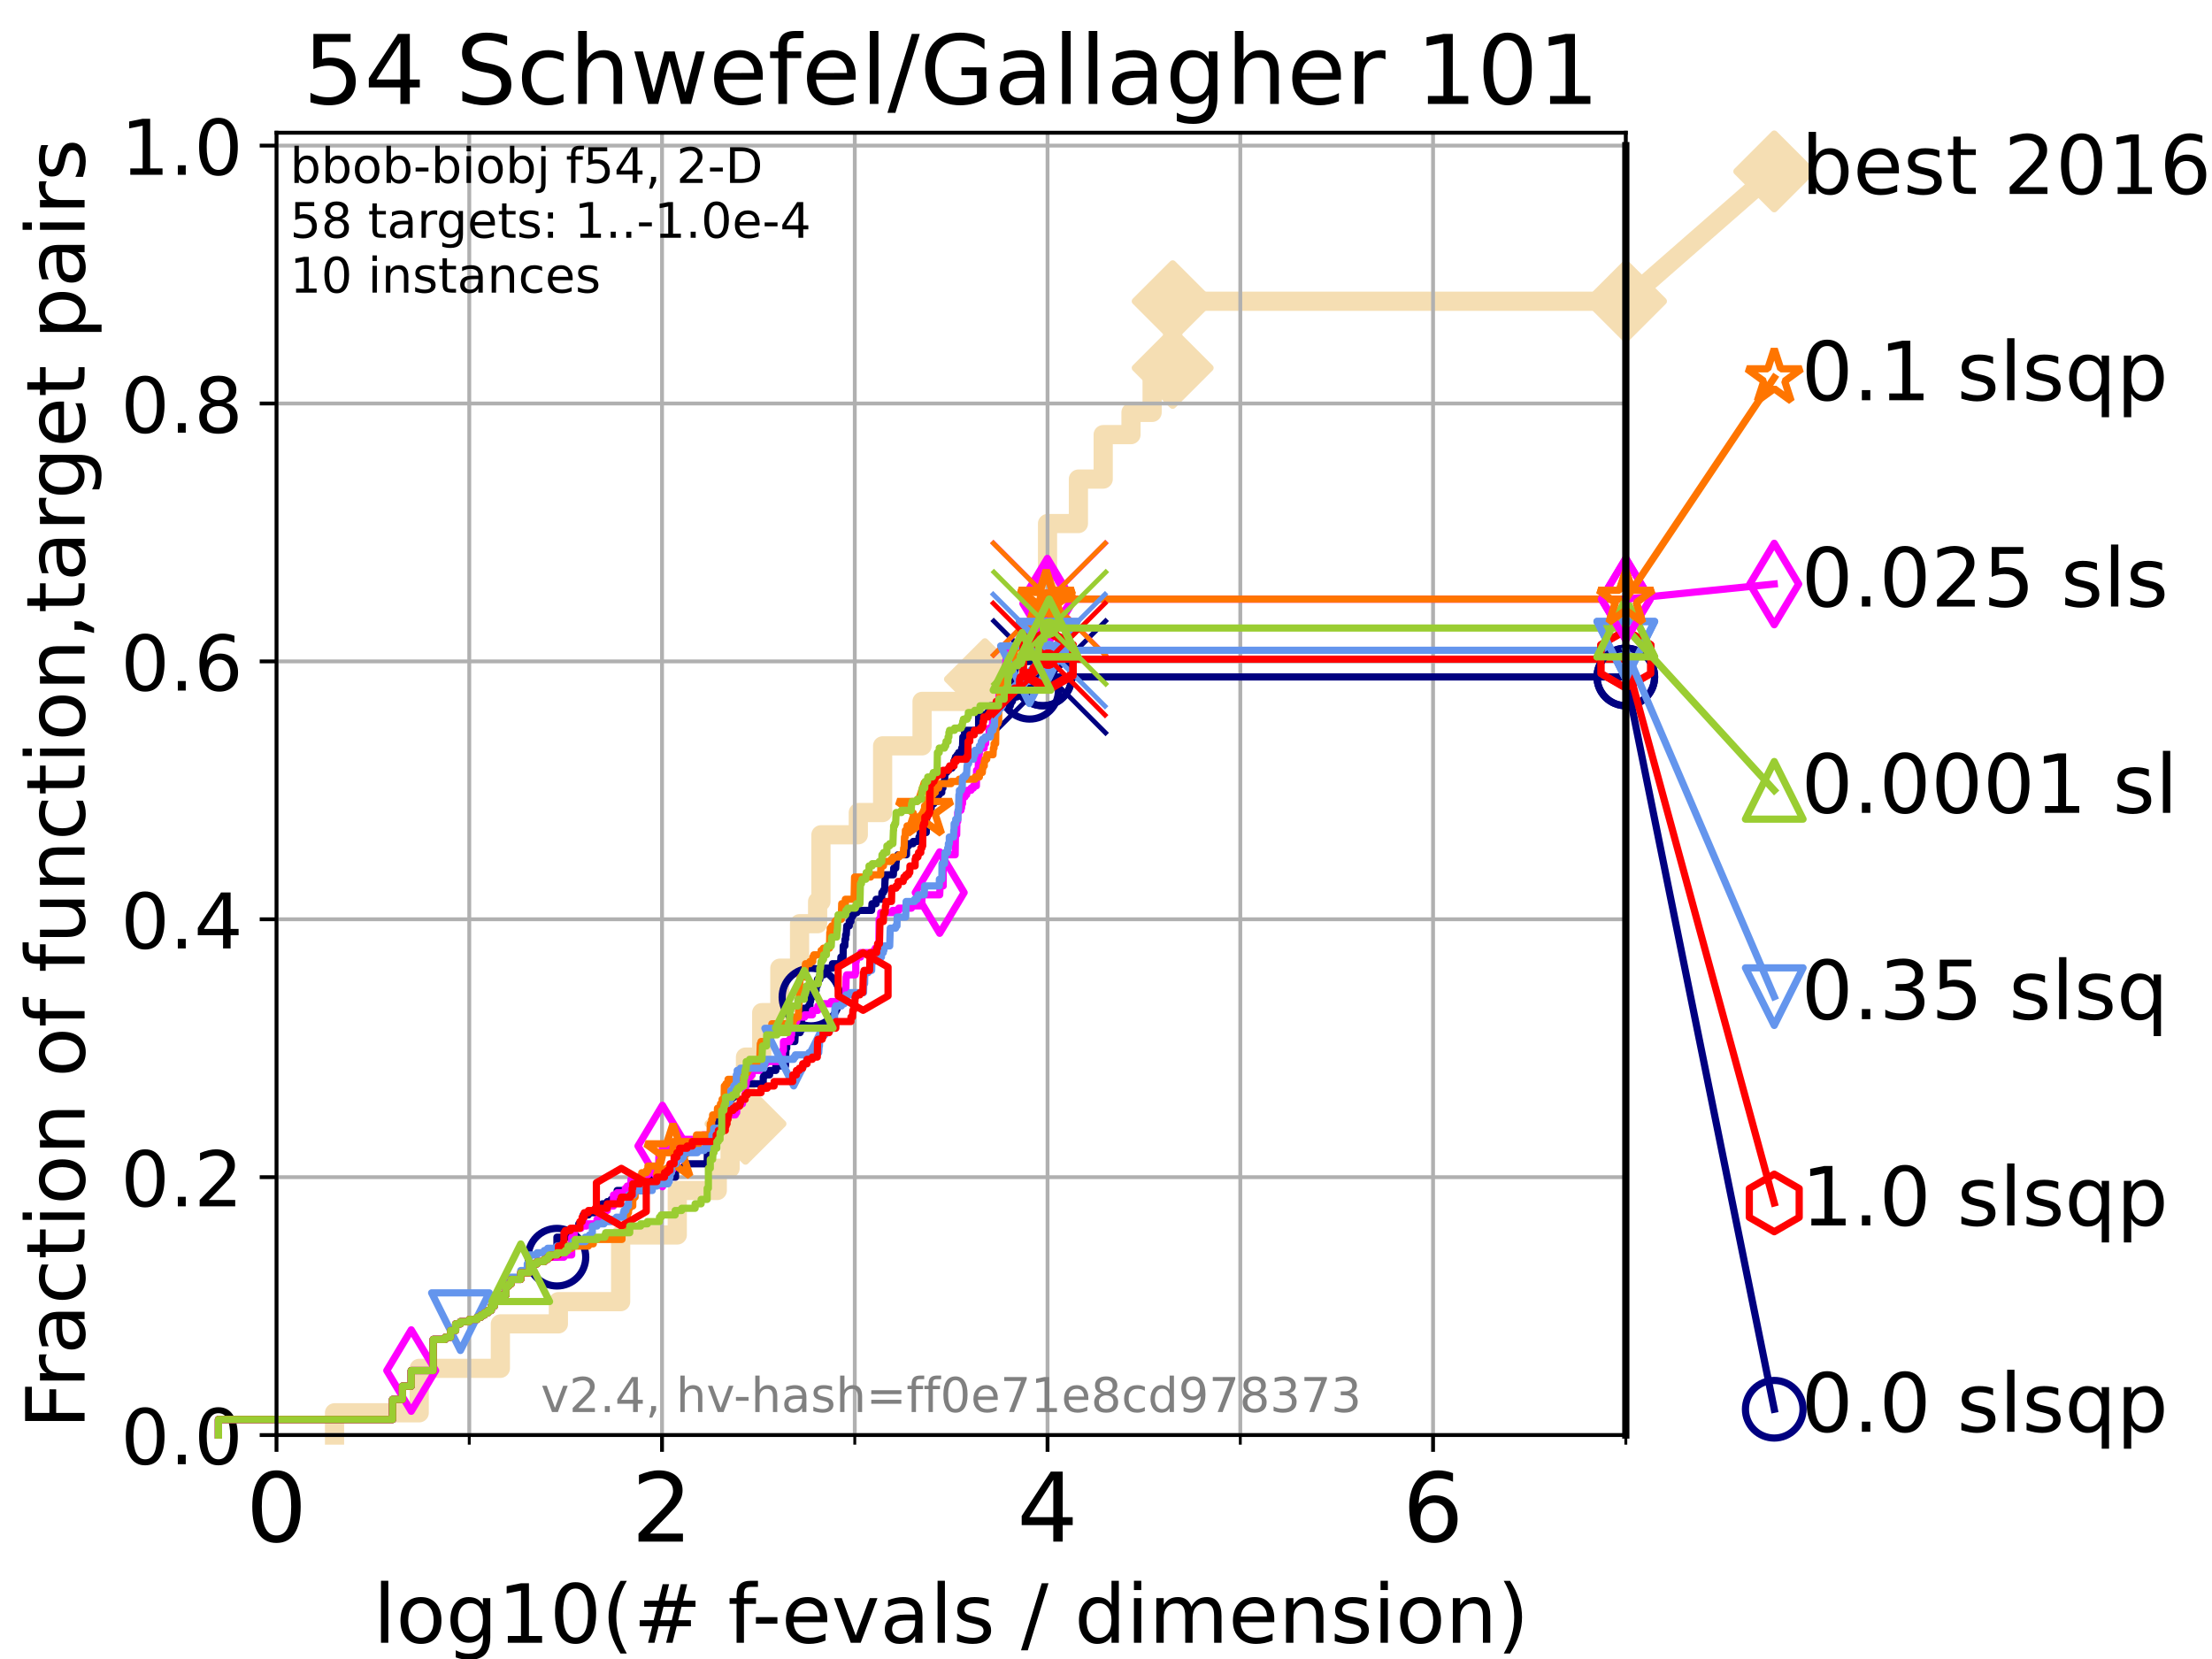 <?xml version="1.0" encoding="utf-8" standalone="no"?>
<!DOCTYPE svg PUBLIC "-//W3C//DTD SVG 1.1//EN"
  "http://www.w3.org/Graphics/SVG/1.1/DTD/svg11.dtd">
<!-- Created with matplotlib (https://matplotlib.org/) -->
<svg height="345.6pt" version="1.1" viewBox="0 0 460.8 345.6" width="460.8pt" xmlns="http://www.w3.org/2000/svg" xmlns:xlink="http://www.w3.org/1999/xlink">
 <defs>
  <style type="text/css">*{stroke-linecap:butt;stroke-linejoin:round;}</style>
 </defs>
 <g id="figure_1">
  <g id="patch_1">
   <path d="M 0 345.6 
L 460.8 345.6 
L 460.8 0 
L 0 0 
z
" style="fill:#ffffff;"/>
  </g>
  <g id="axes_1">
   <g id="patch_2">
    <path d="M 57.6 298.944 
L 338.688 298.944 
L 338.688 27.648 
L 57.6 27.648 
z
" style="fill:#ffffff;"/>
   </g>
   <g id="line2d_1">
    <path d="M 69.688 298.944 
L 69.688 294.313 
L 87.33 294.313 
L 87.33 285.05 
L 104.235 285.05 
L 104.235 275.788 
L 116.323 275.788 
L 116.323 271.157 
L 129.291 271.157 
L 129.291 257.263 
L 141.09 257.263 
L 141.09 248.001 
L 149.423 248.001 
L 149.423 243.37 
L 152.092 243.37 
L 152.092 234.107 
L 155.297 234.107 
L 155.297 220.214 
L 158.679 220.214 
L 158.679 210.951 
L 162.454 210.951 
L 162.454 201.689 
L 166.561 201.689 
L 166.561 192.426 
L 170.324 192.426 
L 170.324 187.795 
L 171.017 187.795 
L 171.017 173.901 
L 178.8 173.901 
L 178.8 169.27 
L 183.865 169.27 
L 183.865 155.377 
L 192.084 155.377 
L 192.084 146.114 
L 205.177 146.114 
L 205.177 141.483 
L 217.499 141.483 
L 217.499 127.589 
L 217.946 127.589 
L 217.946 122.958 
L 218.22 122.958 
L 218.22 109.065 
L 224.652 109.065 
L 224.652 99.802 
L 229.815 99.802 
L 229.815 90.54 
L 235.608 90.54 
L 235.608 85.909 
L 240.007 85.909 
L 240.007 76.646 
L 244.291 76.646 
L 244.291 62.753 
L 338.688 62.753 
" style="fill:none;stroke:#f5deb3;stroke-linecap:square;stroke-width:4;"/>
   </g>
   <g id="line2d_2">
    <defs>
     <path d="M 0 7.778 
L 7.778 0 
L 0 -7.778 
L -7.778 0 
z
" id="meafe54f572" style="stroke:#f5deb3;stroke-linejoin:miter;stroke-width:1.5;"/>
    </defs>
    <g>
     <use style="fill:#f5deb3;stroke:#f5deb3;stroke-linejoin:miter;stroke-width:1.5;" x="155.297" xlink:href="#meafe54f572" y="234.107"/>
     <use style="fill:#f5deb3;stroke:#f5deb3;stroke-linejoin:miter;stroke-width:1.5;" x="205.177" xlink:href="#meafe54f572" y="141.483"/>
     <use style="fill:#f5deb3;stroke:#f5deb3;stroke-linejoin:miter;stroke-width:1.5;" x="244.291" xlink:href="#meafe54f572" y="76.646"/>
     <use style="fill:#f5deb3;stroke:#f5deb3;stroke-linejoin:miter;stroke-width:1.5;" x="244.291" xlink:href="#meafe54f572" y="62.753"/>
     <use style="fill:#f5deb3;stroke:#f5deb3;stroke-linejoin:miter;stroke-width:1.5;" x="338.688" xlink:href="#meafe54f572" y="62.753"/>
    </g>
   </g>
   <g id="line2d_3">
    <path style="fill:none;stroke:#f5deb3;stroke-linecap:square;stroke-width:4;"/>
    <g/>
   </g>
   <g id="line2d_4">
    <path d="M 338.688 62.753 
L 369.608 35.706 
" style="fill:none;stroke:#f5deb3;stroke-linecap:square;stroke-width:4;"/>
    <g>
     <use style="fill:#f5deb3;stroke:#f5deb3;stroke-linejoin:miter;stroke-width:1.5;" x="338.688" xlink:href="#meafe54f572" y="62.753"/>
     <use style="fill:#f5deb3;stroke:#f5deb3;stroke-linejoin:miter;stroke-width:1.5;" x="369.608" xlink:href="#meafe54f572" y="35.706"/>
    </g>
   </g>
   <g id="matplotlib.axis_1">
    <g id="xtick_1">
     <g id="line2d_5">
      <path clip-path="url(#p6c8f510f5c)" d="M 57.6 298.944 
L 57.6 27.648 
" style="fill:none;stroke:#b0b0b0;stroke-linecap:square;stroke-width:0.8;"/>
     </g>
     <g id="line2d_6">
      <defs>
       <path d="M 0 0 
L 0 3.5 
" id="m75f287e672" style="stroke:#000000;stroke-width:0.8;"/>
      </defs>
      <g>
       <use style="stroke:#000000;stroke-width:0.8;" x="57.6" xlink:href="#m75f287e672" y="298.944"/>
      </g>
     </g>
     <g id="text_1">
      <!-- 0 -->
      <g transform="translate(51.237 321.141)scale(0.2 -0.2)">
       <defs>
        <path d="M 31.781 66.406 
Q 24.172 66.406 20.328 58.906 
Q 16.5 51.422 16.5 36.375 
Q 16.5 21.391 20.328 13.891 
Q 24.172 6.391 31.781 6.391 
Q 39.453 6.391 43.281 13.891 
Q 47.125 21.391 47.125 36.375 
Q 47.125 51.422 43.281 58.906 
Q 39.453 66.406 31.781 66.406 
z
M 31.781 74.219 
Q 44.047 74.219 50.516 64.516 
Q 56.984 54.828 56.984 36.375 
Q 56.984 17.969 50.516 8.266 
Q 44.047 -1.422 31.781 -1.422 
Q 19.531 -1.422 13.062 8.266 
Q 6.594 17.969 6.594 36.375 
Q 6.594 54.828 13.062 64.516 
Q 19.531 74.219 31.781 74.219 
z
" id="DejaVuSans-48"/>
       </defs>
       <use xlink:href="#DejaVuSans-48"/>
      </g>
     </g>
    </g>
    <g id="xtick_2">
     <g id="line2d_7">
      <path clip-path="url(#p6c8f510f5c)" d="M 137.911 298.944 
L 137.911 27.648 
" style="fill:none;stroke:#b0b0b0;stroke-linecap:square;stroke-width:0.8;"/>
     </g>
     <g id="line2d_8">
      <g>
       <use style="stroke:#000000;stroke-width:0.8;" x="137.911" xlink:href="#m75f287e672" y="298.944"/>
      </g>
     </g>
     <g id="text_2">
      <!-- 2 -->
      <g transform="translate(131.548 321.141)scale(0.2 -0.2)">
       <defs>
        <path d="M 19.188 8.297 
L 53.609 8.297 
L 53.609 0 
L 7.328 0 
L 7.328 8.297 
Q 12.938 14.109 22.625 23.891 
Q 32.328 33.688 34.812 36.531 
Q 39.547 41.844 41.422 45.531 
Q 43.312 49.219 43.312 52.781 
Q 43.312 58.594 39.234 62.25 
Q 35.156 65.922 28.609 65.922 
Q 23.969 65.922 18.812 64.312 
Q 13.672 62.703 7.812 59.422 
L 7.812 69.391 
Q 13.766 71.781 18.938 73 
Q 24.125 74.219 28.422 74.219 
Q 39.75 74.219 46.484 68.547 
Q 53.219 62.891 53.219 53.422 
Q 53.219 48.922 51.531 44.891 
Q 49.859 40.875 45.406 35.406 
Q 44.188 33.984 37.641 27.219 
Q 31.109 20.453 19.188 8.297 
z
" id="DejaVuSans-50"/>
       </defs>
       <use xlink:href="#DejaVuSans-50"/>
      </g>
     </g>
    </g>
    <g id="xtick_3">
     <g id="line2d_9">
      <path clip-path="url(#p6c8f510f5c)" d="M 218.222 298.944 
L 218.222 27.648 
" style="fill:none;stroke:#b0b0b0;stroke-linecap:square;stroke-width:0.8;"/>
     </g>
     <g id="line2d_10">
      <g>
       <use style="stroke:#000000;stroke-width:0.8;" x="218.222" xlink:href="#m75f287e672" y="298.944"/>
      </g>
     </g>
     <g id="text_3">
      <!-- 4 -->
      <g transform="translate(211.859 321.141)scale(0.2 -0.2)">
       <defs>
        <path d="M 37.797 64.312 
L 12.891 25.391 
L 37.797 25.391 
z
M 35.203 72.906 
L 47.609 72.906 
L 47.609 25.391 
L 58.016 25.391 
L 58.016 17.188 
L 47.609 17.188 
L 47.609 0 
L 37.797 0 
L 37.797 17.188 
L 4.891 17.188 
L 4.891 26.703 
z
" id="DejaVuSans-52"/>
       </defs>
       <use xlink:href="#DejaVuSans-52"/>
      </g>
     </g>
    </g>
    <g id="xtick_4">
     <g id="line2d_11">
      <path clip-path="url(#p6c8f510f5c)" d="M 298.533 298.944 
L 298.533 27.648 
" style="fill:none;stroke:#b0b0b0;stroke-linecap:square;stroke-width:0.8;"/>
     </g>
     <g id="line2d_12">
      <g>
       <use style="stroke:#000000;stroke-width:0.8;" x="298.533" xlink:href="#m75f287e672" y="298.944"/>
      </g>
     </g>
     <g id="text_4">
      <!-- 6 -->
      <g transform="translate(292.17 321.141)scale(0.2 -0.2)">
       <defs>
        <path d="M 33.016 40.375 
Q 26.375 40.375 22.484 35.828 
Q 18.609 31.297 18.609 23.391 
Q 18.609 15.531 22.484 10.953 
Q 26.375 6.391 33.016 6.391 
Q 39.656 6.391 43.531 10.953 
Q 47.406 15.531 47.406 23.391 
Q 47.406 31.297 43.531 35.828 
Q 39.656 40.375 33.016 40.375 
z
M 52.594 71.297 
L 52.594 62.312 
Q 48.875 64.062 45.094 64.984 
Q 41.312 65.922 37.594 65.922 
Q 27.828 65.922 22.672 59.328 
Q 17.531 52.734 16.797 39.406 
Q 19.672 43.656 24.016 45.922 
Q 28.375 48.188 33.594 48.188 
Q 44.578 48.188 50.953 41.516 
Q 57.328 34.859 57.328 23.391 
Q 57.328 12.156 50.688 5.359 
Q 44.047 -1.422 33.016 -1.422 
Q 20.359 -1.422 13.672 8.266 
Q 6.984 17.969 6.984 36.375 
Q 6.984 53.656 15.188 63.938 
Q 23.391 74.219 37.203 74.219 
Q 40.922 74.219 44.703 73.484 
Q 48.484 72.75 52.594 71.297 
z
" id="DejaVuSans-54"/>
       </defs>
       <use xlink:href="#DejaVuSans-54"/>
      </g>
     </g>
    </g>
    <g id="xtick_5">
     <g id="line2d_13">
      <path clip-path="url(#p6c8f510f5c)" d="M 97.755 298.944 
L 97.755 27.648 
" style="fill:none;stroke:#b0b0b0;stroke-linecap:square;stroke-width:0.8;"/>
     </g>
     <g id="line2d_14">
      <defs>
       <path d="M 0 0 
L 0 2 
" id="mad892e2d4d" style="stroke:#000000;stroke-width:0.6;"/>
      </defs>
      <g>
       <use style="stroke:#000000;stroke-width:0.6;" x="97.755" xlink:href="#mad892e2d4d" y="298.944"/>
      </g>
     </g>
    </g>
    <g id="xtick_6">
     <g id="line2d_15">
      <path clip-path="url(#p6c8f510f5c)" d="M 178.066 298.944 
L 178.066 27.648 
" style="fill:none;stroke:#b0b0b0;stroke-linecap:square;stroke-width:0.8;"/>
     </g>
     <g id="line2d_16">
      <g>
       <use style="stroke:#000000;stroke-width:0.6;" x="178.066" xlink:href="#mad892e2d4d" y="298.944"/>
      </g>
     </g>
    </g>
    <g id="xtick_7">
     <g id="line2d_17">
      <path clip-path="url(#p6c8f510f5c)" d="M 258.377 298.944 
L 258.377 27.648 
" style="fill:none;stroke:#b0b0b0;stroke-linecap:square;stroke-width:0.8;"/>
     </g>
     <g id="line2d_18">
      <g>
       <use style="stroke:#000000;stroke-width:0.6;" x="258.377" xlink:href="#mad892e2d4d" y="298.944"/>
      </g>
     </g>
    </g>
    <g id="xtick_8">
     <g id="line2d_19">
      <path clip-path="url(#p6c8f510f5c)" d="M 338.688 298.944 
L 338.688 27.648 
" style="fill:none;stroke:#b0b0b0;stroke-linecap:square;stroke-width:0.8;"/>
     </g>
     <g id="line2d_20">
      <g>
       <use style="stroke:#000000;stroke-width:0.6;" x="338.688" xlink:href="#mad892e2d4d" y="298.944"/>
      </g>
     </g>
    </g>
    <g id="text_5">
     <!-- log10(# f-evals / dimension) -->
     <g transform="translate(77.764 342.218)scale(0.17 -0.17)">
      <defs>
       <path d="M 9.422 75.984 
L 18.406 75.984 
L 18.406 0 
L 9.422 0 
z
" id="DejaVuSans-108"/>
       <path d="M 30.609 48.391 
Q 23.391 48.391 19.188 42.75 
Q 14.984 37.109 14.984 27.297 
Q 14.984 17.484 19.156 11.844 
Q 23.344 6.203 30.609 6.203 
Q 37.797 6.203 41.984 11.859 
Q 46.188 17.531 46.188 27.297 
Q 46.188 37.016 41.984 42.703 
Q 37.797 48.391 30.609 48.391 
z
M 30.609 56 
Q 42.328 56 49.016 48.375 
Q 55.719 40.766 55.719 27.297 
Q 55.719 13.875 49.016 6.219 
Q 42.328 -1.422 30.609 -1.422 
Q 18.844 -1.422 12.172 6.219 
Q 5.516 13.875 5.516 27.297 
Q 5.516 40.766 12.172 48.375 
Q 18.844 56 30.609 56 
z
" id="DejaVuSans-111"/>
       <path d="M 45.406 27.984 
Q 45.406 37.75 41.375 43.109 
Q 37.359 48.484 30.078 48.484 
Q 22.859 48.484 18.828 43.109 
Q 14.797 37.75 14.797 27.984 
Q 14.797 18.266 18.828 12.891 
Q 22.859 7.516 30.078 7.516 
Q 37.359 7.516 41.375 12.891 
Q 45.406 18.266 45.406 27.984 
z
M 54.391 6.781 
Q 54.391 -7.172 48.188 -13.984 
Q 42 -20.797 29.203 -20.797 
Q 24.469 -20.797 20.266 -20.094 
Q 16.062 -19.391 12.109 -17.922 
L 12.109 -9.188 
Q 16.062 -11.328 19.922 -12.344 
Q 23.781 -13.375 27.781 -13.375 
Q 36.625 -13.375 41.016 -8.766 
Q 45.406 -4.156 45.406 5.172 
L 45.406 9.625 
Q 42.625 4.781 38.281 2.391 
Q 33.938 0 27.875 0 
Q 17.828 0 11.672 7.656 
Q 5.516 15.328 5.516 27.984 
Q 5.516 40.672 11.672 48.328 
Q 17.828 56 27.875 56 
Q 33.938 56 38.281 53.609 
Q 42.625 51.219 45.406 46.391 
L 45.406 54.688 
L 54.391 54.688 
z
" id="DejaVuSans-103"/>
       <path d="M 12.406 8.297 
L 28.516 8.297 
L 28.516 63.922 
L 10.984 60.406 
L 10.984 69.391 
L 28.422 72.906 
L 38.281 72.906 
L 38.281 8.297 
L 54.391 8.297 
L 54.391 0 
L 12.406 0 
z
" id="DejaVuSans-49"/>
       <path d="M 31 75.875 
Q 24.469 64.656 21.281 53.656 
Q 18.109 42.672 18.109 31.391 
Q 18.109 20.125 21.312 9.062 
Q 24.516 -2 31 -13.188 
L 23.188 -13.188 
Q 15.875 -1.703 12.234 9.375 
Q 8.594 20.453 8.594 31.391 
Q 8.594 42.281 12.203 53.312 
Q 15.828 64.359 23.188 75.875 
z
" id="DejaVuSans-40"/>
       <path d="M 51.125 44 
L 36.922 44 
L 32.812 27.688 
L 47.125 27.688 
z
M 43.797 71.781 
L 38.719 51.516 
L 52.984 51.516 
L 58.109 71.781 
L 65.922 71.781 
L 60.891 51.516 
L 76.125 51.516 
L 76.125 44 
L 58.984 44 
L 54.984 27.688 
L 70.516 27.688 
L 70.516 20.219 
L 53.078 20.219 
L 48 0 
L 40.188 0 
L 45.219 20.219 
L 30.906 20.219 
L 25.875 0 
L 18.016 0 
L 23.094 20.219 
L 7.719 20.219 
L 7.719 27.688 
L 24.906 27.688 
L 29 44 
L 13.281 44 
L 13.281 51.516 
L 30.906 51.516 
L 35.891 71.781 
z
" id="DejaVuSans-35"/>
       <path id="DejaVuSans-32"/>
       <path d="M 37.109 75.984 
L 37.109 68.5 
L 28.516 68.5 
Q 23.688 68.5 21.797 66.547 
Q 19.922 64.594 19.922 59.516 
L 19.922 54.688 
L 34.719 54.688 
L 34.719 47.703 
L 19.922 47.703 
L 19.922 0 
L 10.891 0 
L 10.891 47.703 
L 2.297 47.703 
L 2.297 54.688 
L 10.891 54.688 
L 10.891 58.5 
Q 10.891 67.625 15.141 71.797 
Q 19.391 75.984 28.609 75.984 
z
" id="DejaVuSans-102"/>
       <path d="M 4.891 31.391 
L 31.203 31.391 
L 31.203 23.391 
L 4.891 23.391 
z
" id="DejaVuSans-45"/>
       <path d="M 56.203 29.594 
L 56.203 25.203 
L 14.891 25.203 
Q 15.484 15.922 20.484 11.062 
Q 25.484 6.203 34.422 6.203 
Q 39.594 6.203 44.453 7.469 
Q 49.312 8.734 54.109 11.281 
L 54.109 2.781 
Q 49.266 0.734 44.188 -0.344 
Q 39.109 -1.422 33.891 -1.422 
Q 20.797 -1.422 13.156 6.188 
Q 5.516 13.812 5.516 26.812 
Q 5.516 40.234 12.766 48.109 
Q 20.016 56 32.328 56 
Q 43.359 56 49.781 48.891 
Q 56.203 41.797 56.203 29.594 
z
M 47.219 32.234 
Q 47.125 39.594 43.094 43.984 
Q 39.062 48.391 32.422 48.391 
Q 24.906 48.391 20.391 44.141 
Q 15.875 39.891 15.188 32.172 
z
" id="DejaVuSans-101"/>
       <path d="M 2.984 54.688 
L 12.5 54.688 
L 29.594 8.797 
L 46.688 54.688 
L 56.203 54.688 
L 35.688 0 
L 23.484 0 
z
" id="DejaVuSans-118"/>
       <path d="M 34.281 27.484 
Q 23.391 27.484 19.188 25 
Q 14.984 22.516 14.984 16.5 
Q 14.984 11.719 18.141 8.906 
Q 21.297 6.109 26.703 6.109 
Q 34.188 6.109 38.703 11.406 
Q 43.219 16.703 43.219 25.484 
L 43.219 27.484 
z
M 52.203 31.203 
L 52.203 0 
L 43.219 0 
L 43.219 8.297 
Q 40.141 3.328 35.547 0.953 
Q 30.953 -1.422 24.312 -1.422 
Q 15.922 -1.422 10.953 3.297 
Q 6 8.016 6 15.922 
Q 6 25.141 12.172 29.828 
Q 18.359 34.516 30.609 34.516 
L 43.219 34.516 
L 43.219 35.406 
Q 43.219 41.609 39.141 45 
Q 35.062 48.391 27.688 48.391 
Q 23 48.391 18.547 47.266 
Q 14.109 46.141 10.016 43.891 
L 10.016 52.203 
Q 14.938 54.109 19.578 55.047 
Q 24.219 56 28.609 56 
Q 40.484 56 46.344 49.844 
Q 52.203 43.703 52.203 31.203 
z
" id="DejaVuSans-97"/>
       <path d="M 44.281 53.078 
L 44.281 44.578 
Q 40.484 46.531 36.375 47.5 
Q 32.281 48.484 27.875 48.484 
Q 21.188 48.484 17.844 46.438 
Q 14.5 44.391 14.5 40.281 
Q 14.5 37.156 16.891 35.375 
Q 19.281 33.594 26.516 31.984 
L 29.594 31.297 
Q 39.156 29.25 43.188 25.516 
Q 47.219 21.781 47.219 15.094 
Q 47.219 7.469 41.188 3.016 
Q 35.156 -1.422 24.609 -1.422 
Q 20.219 -1.422 15.453 -0.562 
Q 10.688 0.297 5.422 2 
L 5.422 11.281 
Q 10.406 8.688 15.234 7.391 
Q 20.062 6.109 24.812 6.109 
Q 31.156 6.109 34.562 8.281 
Q 37.984 10.453 37.984 14.406 
Q 37.984 18.062 35.516 20.016 
Q 33.062 21.969 24.703 23.781 
L 21.578 24.516 
Q 13.234 26.266 9.516 29.906 
Q 5.812 33.547 5.812 39.891 
Q 5.812 47.609 11.281 51.797 
Q 16.75 56 26.812 56 
Q 31.781 56 36.172 55.266 
Q 40.578 54.547 44.281 53.078 
z
" id="DejaVuSans-115"/>
       <path d="M 25.391 72.906 
L 33.688 72.906 
L 8.297 -9.281 
L 0 -9.281 
z
" id="DejaVuSans-47"/>
       <path d="M 45.406 46.391 
L 45.406 75.984 
L 54.391 75.984 
L 54.391 0 
L 45.406 0 
L 45.406 8.203 
Q 42.578 3.328 38.25 0.953 
Q 33.938 -1.422 27.875 -1.422 
Q 17.969 -1.422 11.734 6.484 
Q 5.516 14.406 5.516 27.297 
Q 5.516 40.188 11.734 48.094 
Q 17.969 56 27.875 56 
Q 33.938 56 38.25 53.625 
Q 42.578 51.266 45.406 46.391 
z
M 14.797 27.297 
Q 14.797 17.391 18.875 11.75 
Q 22.953 6.109 30.078 6.109 
Q 37.203 6.109 41.297 11.75 
Q 45.406 17.391 45.406 27.297 
Q 45.406 37.203 41.297 42.844 
Q 37.203 48.484 30.078 48.484 
Q 22.953 48.484 18.875 42.844 
Q 14.797 37.203 14.797 27.297 
z
" id="DejaVuSans-100"/>
       <path d="M 9.422 54.688 
L 18.406 54.688 
L 18.406 0 
L 9.422 0 
z
M 9.422 75.984 
L 18.406 75.984 
L 18.406 64.594 
L 9.422 64.594 
z
" id="DejaVuSans-105"/>
       <path d="M 52 44.188 
Q 55.375 50.25 60.062 53.125 
Q 64.75 56 71.094 56 
Q 79.641 56 84.281 50.016 
Q 88.922 44.047 88.922 33.016 
L 88.922 0 
L 79.891 0 
L 79.891 32.719 
Q 79.891 40.578 77.094 44.375 
Q 74.312 48.188 68.609 48.188 
Q 61.625 48.188 57.562 43.547 
Q 53.516 38.922 53.516 30.906 
L 53.516 0 
L 44.484 0 
L 44.484 32.719 
Q 44.484 40.625 41.703 44.406 
Q 38.922 48.188 33.109 48.188 
Q 26.219 48.188 22.156 43.531 
Q 18.109 38.875 18.109 30.906 
L 18.109 0 
L 9.078 0 
L 9.078 54.688 
L 18.109 54.688 
L 18.109 46.188 
Q 21.188 51.219 25.484 53.609 
Q 29.781 56 35.688 56 
Q 41.656 56 45.828 52.969 
Q 50 49.953 52 44.188 
z
" id="DejaVuSans-109"/>
       <path d="M 54.891 33.016 
L 54.891 0 
L 45.906 0 
L 45.906 32.719 
Q 45.906 40.484 42.875 44.328 
Q 39.844 48.188 33.797 48.188 
Q 26.516 48.188 22.312 43.547 
Q 18.109 38.922 18.109 30.906 
L 18.109 0 
L 9.078 0 
L 9.078 54.688 
L 18.109 54.688 
L 18.109 46.188 
Q 21.344 51.125 25.703 53.562 
Q 30.078 56 35.797 56 
Q 45.219 56 50.047 50.172 
Q 54.891 44.344 54.891 33.016 
z
" id="DejaVuSans-110"/>
       <path d="M 8.016 75.875 
L 15.828 75.875 
Q 23.141 64.359 26.781 53.312 
Q 30.422 42.281 30.422 31.391 
Q 30.422 20.453 26.781 9.375 
Q 23.141 -1.703 15.828 -13.188 
L 8.016 -13.188 
Q 14.5 -2 17.703 9.062 
Q 20.906 20.125 20.906 31.391 
Q 20.906 42.672 17.703 53.656 
Q 14.5 64.656 8.016 75.875 
z
" id="DejaVuSans-41"/>
      </defs>
      <use xlink:href="#DejaVuSans-108"/>
      <use x="27.783" xlink:href="#DejaVuSans-111"/>
      <use x="88.965" xlink:href="#DejaVuSans-103"/>
      <use x="152.441" xlink:href="#DejaVuSans-49"/>
      <use x="216.064" xlink:href="#DejaVuSans-48"/>
      <use x="279.688" xlink:href="#DejaVuSans-40"/>
      <use x="318.701" xlink:href="#DejaVuSans-35"/>
      <use x="402.49" xlink:href="#DejaVuSans-32"/>
      <use x="434.277" xlink:href="#DejaVuSans-102"/>
      <use x="463.982" xlink:href="#DejaVuSans-45"/>
      <use x="500.066" xlink:href="#DejaVuSans-101"/>
      <use x="561.59" xlink:href="#DejaVuSans-118"/>
      <use x="620.77" xlink:href="#DejaVuSans-97"/>
      <use x="682.049" xlink:href="#DejaVuSans-108"/>
      <use x="709.832" xlink:href="#DejaVuSans-115"/>
      <use x="761.932" xlink:href="#DejaVuSans-32"/>
      <use x="793.719" xlink:href="#DejaVuSans-47"/>
      <use x="827.41" xlink:href="#DejaVuSans-32"/>
      <use x="859.197" xlink:href="#DejaVuSans-100"/>
      <use x="922.674" xlink:href="#DejaVuSans-105"/>
      <use x="950.457" xlink:href="#DejaVuSans-109"/>
      <use x="1047.869" xlink:href="#DejaVuSans-101"/>
      <use x="1109.393" xlink:href="#DejaVuSans-110"/>
      <use x="1172.771" xlink:href="#DejaVuSans-115"/>
      <use x="1224.871" xlink:href="#DejaVuSans-105"/>
      <use x="1252.654" xlink:href="#DejaVuSans-111"/>
      <use x="1313.836" xlink:href="#DejaVuSans-110"/>
      <use x="1377.215" xlink:href="#DejaVuSans-41"/>
     </g>
    </g>
   </g>
   <g id="matplotlib.axis_2">
    <g id="ytick_1">
     <g id="line2d_21">
      <path clip-path="url(#p6c8f510f5c)" d="M 57.6 298.944 
L 338.688 298.944 
" style="fill:none;stroke:#b0b0b0;stroke-linecap:square;stroke-width:0.8;"/>
     </g>
     <g id="line2d_22">
      <defs>
       <path d="M 0 0 
L -3.5 0 
" id="m282dd2eda5" style="stroke:#000000;stroke-width:0.8;"/>
      </defs>
      <g>
       <use style="stroke:#000000;stroke-width:0.8;" x="57.6" xlink:href="#m282dd2eda5" y="298.944"/>
      </g>
     </g>
     <g id="text_6">
      <!-- 0.0 -->
      <g transform="translate(25.155 305.023)scale(0.16 -0.16)">
       <defs>
        <path d="M 10.688 12.406 
L 21 12.406 
L 21 0 
L 10.688 0 
z
" id="DejaVuSans-46"/>
       </defs>
       <use xlink:href="#DejaVuSans-48"/>
       <use x="63.623" xlink:href="#DejaVuSans-46"/>
       <use x="95.41" xlink:href="#DejaVuSans-48"/>
      </g>
     </g>
    </g>
    <g id="ytick_2">
     <g id="line2d_23">
      <path clip-path="url(#p6c8f510f5c)" d="M 57.6 245.222 
L 338.688 245.222 
" style="fill:none;stroke:#b0b0b0;stroke-linecap:square;stroke-width:0.8;"/>
     </g>
     <g id="line2d_24">
      <g>
       <use style="stroke:#000000;stroke-width:0.8;" x="57.6" xlink:href="#m282dd2eda5" y="245.222"/>
      </g>
     </g>
     <g id="text_7">
      <!-- 0.2 -->
      <g transform="translate(25.155 251.301)scale(0.16 -0.16)">
       <use xlink:href="#DejaVuSans-48"/>
       <use x="63.623" xlink:href="#DejaVuSans-46"/>
       <use x="95.41" xlink:href="#DejaVuSans-50"/>
      </g>
     </g>
    </g>
    <g id="ytick_3">
     <g id="line2d_25">
      <path clip-path="url(#p6c8f510f5c)" d="M 57.6 191.5 
L 338.688 191.5 
" style="fill:none;stroke:#b0b0b0;stroke-linecap:square;stroke-width:0.8;"/>
     </g>
     <g id="line2d_26">
      <g>
       <use style="stroke:#000000;stroke-width:0.8;" x="57.6" xlink:href="#m282dd2eda5" y="191.5"/>
      </g>
     </g>
     <g id="text_8">
      <!-- 0.4 -->
      <g transform="translate(25.155 197.579)scale(0.16 -0.16)">
       <use xlink:href="#DejaVuSans-48"/>
       <use x="63.623" xlink:href="#DejaVuSans-46"/>
       <use x="95.41" xlink:href="#DejaVuSans-52"/>
      </g>
     </g>
    </g>
    <g id="ytick_4">
     <g id="line2d_27">
      <path clip-path="url(#p6c8f510f5c)" d="M 57.6 137.778 
L 338.688 137.778 
" style="fill:none;stroke:#b0b0b0;stroke-linecap:square;stroke-width:0.8;"/>
     </g>
     <g id="line2d_28">
      <g>
       <use style="stroke:#000000;stroke-width:0.8;" x="57.6" xlink:href="#m282dd2eda5" y="137.778"/>
      </g>
     </g>
     <g id="text_9">
      <!-- 0.6 -->
      <g transform="translate(25.155 143.857)scale(0.16 -0.16)">
       <use xlink:href="#DejaVuSans-48"/>
       <use x="63.623" xlink:href="#DejaVuSans-46"/>
       <use x="95.41" xlink:href="#DejaVuSans-54"/>
      </g>
     </g>
    </g>
    <g id="ytick_5">
     <g id="line2d_29">
      <path clip-path="url(#p6c8f510f5c)" d="M 57.6 84.056 
L 338.688 84.056 
" style="fill:none;stroke:#b0b0b0;stroke-linecap:square;stroke-width:0.8;"/>
     </g>
     <g id="line2d_30">
      <g>
       <use style="stroke:#000000;stroke-width:0.8;" x="57.6" xlink:href="#m282dd2eda5" y="84.056"/>
      </g>
     </g>
     <g id="text_10">
      <!-- 0.8 -->
      <g transform="translate(25.155 90.135)scale(0.16 -0.16)">
       <defs>
        <path d="M 31.781 34.625 
Q 24.75 34.625 20.719 30.859 
Q 16.703 27.094 16.703 20.516 
Q 16.703 13.922 20.719 10.156 
Q 24.75 6.391 31.781 6.391 
Q 38.812 6.391 42.859 10.172 
Q 46.922 13.969 46.922 20.516 
Q 46.922 27.094 42.891 30.859 
Q 38.875 34.625 31.781 34.625 
z
M 21.922 38.812 
Q 15.578 40.375 12.031 44.719 
Q 8.5 49.078 8.5 55.328 
Q 8.5 64.062 14.719 69.141 
Q 20.953 74.219 31.781 74.219 
Q 42.672 74.219 48.875 69.141 
Q 55.078 64.062 55.078 55.328 
Q 55.078 49.078 51.531 44.719 
Q 48 40.375 41.703 38.812 
Q 48.828 37.156 52.797 32.312 
Q 56.781 27.484 56.781 20.516 
Q 56.781 9.906 50.312 4.234 
Q 43.844 -1.422 31.781 -1.422 
Q 19.734 -1.422 13.25 4.234 
Q 6.781 9.906 6.781 20.516 
Q 6.781 27.484 10.781 32.312 
Q 14.797 37.156 21.922 38.812 
z
M 18.312 54.391 
Q 18.312 48.734 21.844 45.562 
Q 25.391 42.391 31.781 42.391 
Q 38.141 42.391 41.719 45.562 
Q 45.312 48.734 45.312 54.391 
Q 45.312 60.062 41.719 63.234 
Q 38.141 66.406 31.781 66.406 
Q 25.391 66.406 21.844 63.234 
Q 18.312 60.062 18.312 54.391 
z
" id="DejaVuSans-56"/>
       </defs>
       <use xlink:href="#DejaVuSans-48"/>
       <use x="63.623" xlink:href="#DejaVuSans-46"/>
       <use x="95.41" xlink:href="#DejaVuSans-56"/>
      </g>
     </g>
    </g>
    <g id="ytick_6">
     <g id="line2d_31">
      <path clip-path="url(#p6c8f510f5c)" d="M 57.6 30.334 
L 338.688 30.334 
" style="fill:none;stroke:#b0b0b0;stroke-linecap:square;stroke-width:0.8;"/>
     </g>
     <g id="line2d_32">
      <g>
       <use style="stroke:#000000;stroke-width:0.8;" x="57.6" xlink:href="#m282dd2eda5" y="30.334"/>
      </g>
     </g>
     <g id="text_11">
      <!-- 1.0 -->
      <g transform="translate(25.155 36.413)scale(0.16 -0.16)">
       <use xlink:href="#DejaVuSans-49"/>
       <use x="63.623" xlink:href="#DejaVuSans-46"/>
       <use x="95.41" xlink:href="#DejaVuSans-48"/>
      </g>
     </g>
    </g>
    <g id="text_12">
     <!-- Fraction of function,target pairs -->
     <g transform="translate(17.62 297.681)rotate(-90)scale(0.17 -0.17)">
      <defs>
       <path d="M 9.812 72.906 
L 51.703 72.906 
L 51.703 64.594 
L 19.672 64.594 
L 19.672 43.109 
L 48.578 43.109 
L 48.578 34.812 
L 19.672 34.812 
L 19.672 0 
L 9.812 0 
z
" id="DejaVuSans-70"/>
       <path d="M 41.109 46.297 
Q 39.594 47.172 37.812 47.578 
Q 36.031 48 33.891 48 
Q 26.266 48 22.188 43.047 
Q 18.109 38.094 18.109 28.812 
L 18.109 0 
L 9.078 0 
L 9.078 54.688 
L 18.109 54.688 
L 18.109 46.188 
Q 20.953 51.172 25.484 53.578 
Q 30.031 56 36.531 56 
Q 37.453 56 38.578 55.875 
Q 39.703 55.766 41.062 55.516 
z
" id="DejaVuSans-114"/>
       <path d="M 48.781 52.594 
L 48.781 44.188 
Q 44.969 46.297 41.141 47.344 
Q 37.312 48.391 33.406 48.391 
Q 24.656 48.391 19.812 42.844 
Q 14.984 37.312 14.984 27.297 
Q 14.984 17.281 19.812 11.734 
Q 24.656 6.203 33.406 6.203 
Q 37.312 6.203 41.141 7.25 
Q 44.969 8.297 48.781 10.406 
L 48.781 2.094 
Q 45.016 0.344 40.984 -0.531 
Q 36.969 -1.422 32.422 -1.422 
Q 20.062 -1.422 12.781 6.344 
Q 5.516 14.109 5.516 27.297 
Q 5.516 40.672 12.859 48.328 
Q 20.219 56 33.016 56 
Q 37.156 56 41.109 55.141 
Q 45.062 54.297 48.781 52.594 
z
" id="DejaVuSans-99"/>
       <path d="M 18.312 70.219 
L 18.312 54.688 
L 36.812 54.688 
L 36.812 47.703 
L 18.312 47.703 
L 18.312 18.016 
Q 18.312 11.328 20.141 9.422 
Q 21.969 7.516 27.594 7.516 
L 36.812 7.516 
L 36.812 0 
L 27.594 0 
Q 17.188 0 13.234 3.875 
Q 9.281 7.766 9.281 18.016 
L 9.281 47.703 
L 2.688 47.703 
L 2.688 54.688 
L 9.281 54.688 
L 9.281 70.219 
z
" id="DejaVuSans-116"/>
       <path d="M 8.5 21.578 
L 8.5 54.688 
L 17.484 54.688 
L 17.484 21.922 
Q 17.484 14.156 20.5 10.266 
Q 23.531 6.391 29.594 6.391 
Q 36.859 6.391 41.078 11.031 
Q 45.312 15.672 45.312 23.688 
L 45.312 54.688 
L 54.297 54.688 
L 54.297 0 
L 45.312 0 
L 45.312 8.406 
Q 42.047 3.422 37.719 1 
Q 33.406 -1.422 27.688 -1.422 
Q 18.266 -1.422 13.375 4.438 
Q 8.5 10.297 8.5 21.578 
z
M 31.109 56 
z
" id="DejaVuSans-117"/>
       <path d="M 11.719 12.406 
L 22.016 12.406 
L 22.016 4 
L 14.016 -11.625 
L 7.719 -11.625 
L 11.719 4 
z
" id="DejaVuSans-44"/>
       <path d="M 18.109 8.203 
L 18.109 -20.797 
L 9.078 -20.797 
L 9.078 54.688 
L 18.109 54.688 
L 18.109 46.391 
Q 20.953 51.266 25.266 53.625 
Q 29.594 56 35.594 56 
Q 45.562 56 51.781 48.094 
Q 58.016 40.188 58.016 27.297 
Q 58.016 14.406 51.781 6.484 
Q 45.562 -1.422 35.594 -1.422 
Q 29.594 -1.422 25.266 0.953 
Q 20.953 3.328 18.109 8.203 
z
M 48.688 27.297 
Q 48.688 37.203 44.609 42.844 
Q 40.531 48.484 33.406 48.484 
Q 26.266 48.484 22.188 42.844 
Q 18.109 37.203 18.109 27.297 
Q 18.109 17.391 22.188 11.75 
Q 26.266 6.109 33.406 6.109 
Q 40.531 6.109 44.609 11.75 
Q 48.688 17.391 48.688 27.297 
z
" id="DejaVuSans-112"/>
      </defs>
      <use xlink:href="#DejaVuSans-70"/>
      <use x="50.27" xlink:href="#DejaVuSans-114"/>
      <use x="91.383" xlink:href="#DejaVuSans-97"/>
      <use x="152.662" xlink:href="#DejaVuSans-99"/>
      <use x="207.643" xlink:href="#DejaVuSans-116"/>
      <use x="246.852" xlink:href="#DejaVuSans-105"/>
      <use x="274.635" xlink:href="#DejaVuSans-111"/>
      <use x="335.816" xlink:href="#DejaVuSans-110"/>
      <use x="399.195" xlink:href="#DejaVuSans-32"/>
      <use x="430.982" xlink:href="#DejaVuSans-111"/>
      <use x="492.164" xlink:href="#DejaVuSans-102"/>
      <use x="527.369" xlink:href="#DejaVuSans-32"/>
      <use x="559.156" xlink:href="#DejaVuSans-102"/>
      <use x="594.361" xlink:href="#DejaVuSans-117"/>
      <use x="657.74" xlink:href="#DejaVuSans-110"/>
      <use x="721.119" xlink:href="#DejaVuSans-99"/>
      <use x="776.1" xlink:href="#DejaVuSans-116"/>
      <use x="815.309" xlink:href="#DejaVuSans-105"/>
      <use x="843.092" xlink:href="#DejaVuSans-111"/>
      <use x="904.273" xlink:href="#DejaVuSans-110"/>
      <use x="967.652" xlink:href="#DejaVuSans-44"/>
      <use x="999.439" xlink:href="#DejaVuSans-116"/>
      <use x="1038.648" xlink:href="#DejaVuSans-97"/>
      <use x="1099.928" xlink:href="#DejaVuSans-114"/>
      <use x="1139.291" xlink:href="#DejaVuSans-103"/>
      <use x="1202.768" xlink:href="#DejaVuSans-101"/>
      <use x="1264.291" xlink:href="#DejaVuSans-116"/>
      <use x="1303.5" xlink:href="#DejaVuSans-32"/>
      <use x="1335.287" xlink:href="#DejaVuSans-112"/>
      <use x="1398.764" xlink:href="#DejaVuSans-97"/>
      <use x="1460.043" xlink:href="#DejaVuSans-105"/>
      <use x="1487.826" xlink:href="#DejaVuSans-114"/>
      <use x="1528.939" xlink:href="#DejaVuSans-115"/>
     </g>
    </g>
   </g>
   <g id="line2d_33">
    <defs>
     <path d="M 0 1.5 
C 0.398 1.5 0.779 1.342 1.061 1.061 
C 1.342 0.779 1.5 0.398 1.5 0 
C 1.5 -0.398 1.342 -0.779 1.061 -1.061 
C 0.779 -1.342 0.398 -1.5 0 -1.5 
C -0.398 -1.5 -0.779 -1.342 -1.061 -1.061 
C -1.342 -0.779 -1.5 -0.398 -1.5 0 
C -1.5 0.398 -1.342 0.779 -1.061 1.061 
C -0.779 1.342 -0.398 1.5 0 1.5 
z
" id="mfd0015c024" style="stroke:#f5deb3;"/>
    </defs>
    <g>
     <use style="fill:#f5deb3;stroke:#f5deb3;" x="244.291" xlink:href="#mfd0015c024" y="62.753"/>
     <use style="fill:#f5deb3;stroke:#f5deb3;" x="244.291" xlink:href="#mfd0015c024" y="62.753"/>
    </g>
   </g>
   <g id="line2d_34">
    <defs>
     <path d="M 0 1.5 
C 0.398 1.5 0.779 1.342 1.061 1.061 
C 1.342 0.779 1.5 0.398 1.5 0 
C 1.5 -0.398 1.342 -0.779 1.061 -1.061 
C 0.779 -1.342 0.398 -1.5 0 -1.5 
C -0.398 -1.5 -0.779 -1.342 -1.061 -1.061 
C -1.342 -0.779 -1.5 -0.398 -1.5 0 
C -1.5 0.398 -1.342 0.779 -1.061 1.061 
C -0.779 1.342 -0.398 1.5 0 1.5 
z
" id="m2dfecd1e5f" style="stroke:#000080;"/>
    </defs>
    <g>
     <use style="fill:#000080;stroke:#000080;" x="217.248" xlink:href="#m2dfecd1e5f" y="141.02"/>
     <use style="fill:#000080;stroke:#000080;" x="217.248" xlink:href="#m2dfecd1e5f" y="141.02"/>
    </g>
   </g>
   <g id="line2d_35">
    <path d="M 45.512 298.944 
L 45.512 295.702 
L 81.776 295.702 
L 81.776 291.534 
L 83.83 291.534 
L 83.83 288.755 
L 85.667 288.755 
L 85.667 285.514 
L 90.243 285.514 
L 90.243 279.03 
L 92.738 279.03 
L 92.738 278.567 
L 93.864 278.567 
L 93.864 277.177 
L 94.921 277.177 
L 94.921 275.788 
L 95.918 275.788 
L 95.918 275.325 
L 97.755 275.325 
L 97.755 274.862 
L 99.418 274.862 
L 99.418 274.399 
L 100.193 274.399 
L 100.193 273.935 
L 100.935 273.935 
L 100.935 273.472 
L 101.647 273.472 
L 101.647 273.009 
L 102.331 273.009 
L 102.331 272.083 
L 102.989 272.083 
L 102.989 270.694 
L 103.623 270.694 
L 103.623 269.767 
L 105.398 269.767 
L 105.398 267.915 
L 105.952 267.915 
L 105.952 267.452 
L 106.489 267.452 
L 106.489 266.526 
L 108.484 266.526 
L 108.484 265.136 
L 110.274 265.136 
L 110.274 263.284 
L 111.897 263.284 
L 111.897 262.821 
L 113.383 262.821 
L 113.383 262.357 
L 114.08 262.357 
L 114.08 261.894 
L 116.02 261.894 
L 116.02 257.726 
L 118.577 257.726 
L 118.577 256.337 
L 119.603 256.337 
L 119.603 255.874 
L 120.572 255.874 
L 120.572 254.948 
L 121.49 254.948 
L 121.49 253.095 
L 122.573 253.095 
L 122.573 252.632 
L 124.369 252.632 
L 124.369 251.243 
L 125.471 251.243 
L 125.471 250.779 
L 126.507 250.779 
L 126.507 250.316 
L 127.326 250.316 
L 127.326 249.853 
L 128.26 249.853 
L 128.26 248.927 
L 128.561 248.927 
L 128.561 248.001 
L 134.766 248.001 
L 134.766 247.538 
L 135.382 247.538 
L 135.482 246.148 
L 135.879 246.148 
L 135.879 245.685 
L 138.426 245.685 
L 138.426 245.222 
L 140.723 245.222 
L 140.723 243.37 
L 142.553 243.37 
L 142.553 242.906 
L 143.015 242.906 
L 143.015 242.443 
L 147.318 242.443 
L 147.369 239.201 
L 147.77 239.201 
L 147.819 236.886 
L 148.015 236.886 
L 148.015 236.423 
L 148.258 236.423 
L 148.306 234.107 
L 149.468 234.107 
L 149.513 233.181 
L 149.955 233.181 
L 149.955 232.255 
L 150.641 232.255 
L 150.641 231.328 
L 151.219 231.328 
L 151.219 229.939 
L 151.582 229.939 
L 151.582 229.013 
L 152.398 229.013 
L 152.398 228.55 
L 152.922 228.55 
L 152.922 227.16 
L 153.069 227.16 
L 153.106 226.234 
L 155.103 226.234 
L 155.103 225.771 
L 158.994 225.771 
L 158.994 224.382 
L 159.15 224.382 
L 159.15 223.918 
L 160.322 223.918 
L 160.322 222.992 
L 161.623 222.992 
L 161.623 222.066 
L 163.63 222.066 
L 163.729 218.361 
L 163.887 218.361 
L 163.887 216.972 
L 165.573 216.972 
L 165.679 215.119 
L 166.662 215.119 
L 166.662 214.656 
L 166.912 214.656 
L 166.978 211.877 
L 167.401 211.877 
L 167.401 210.488 
L 167.513 210.488 
L 167.513 210.025 
L 168.416 210.025 
L 168.416 209.562 
L 168.716 209.562 
L 168.716 208.635 
L 168.85 208.635 
L 168.938 207.709 
L 169.259 207.709 
L 169.259 206.783 
L 169.659 206.783 
L 169.659 206.32 
L 170.009 206.32 
L 170.009 205.394 
L 170.242 205.394 
L 170.297 204.004 
L 170.794 204.004 
L 170.794 203.078 
L 171.595 203.078 
L 171.595 202.615 
L 171.933 202.615 
L 171.933 201.689 
L 173.406 201.689 
L 173.406 200.762 
L 175.098 200.762 
L 175.181 199.373 
L 175.628 199.373 
L 175.658 197.057 
L 175.995 197.057 
L 176.034 195.668 
L 176.161 195.668 
L 176.161 194.742 
L 176.287 194.742 
L 176.364 193.353 
L 176.402 193.353 
L 176.402 192.889 
L 176.922 192.889 
L 176.922 191.963 
L 177.263 191.963 
L 177.263 191.037 
L 177.517 191.037 
L 177.517 190.574 
L 177.82 190.574 
L 177.82 190.111 
L 178.531 190.111 
L 178.531 189.648 
L 181.57 189.648 
L 181.655 188.258 
L 182.507 188.258 
L 182.507 187.332 
L 183.658 187.332 
L 183.721 185.943 
L 184.027 185.943 
L 184.027 185.479 
L 184.286 185.479 
L 184.371 183.164 
L 184.419 183.164 
L 184.419 182.238 
L 186.104 182.238 
L 186.175 180.848 
L 186.603 180.848 
L 186.677 179.459 
L 186.72 179.459 
L 186.72 178.533 
L 187.051 178.533 
L 187.051 178.07 
L 188.832 178.07 
L 188.856 176.217 
L 189.269 176.217 
L 189.269 175.754 
L 190.22 175.754 
L 190.22 175.291 
L 191.444 175.291 
L 191.444 174.365 
L 191.633 174.365 
L 191.697 173.438 
L 192.959 173.438 
L 193.019 170.196 
L 193.144 170.196 
L 193.148 168.807 
L 193.374 168.807 
L 193.374 168.344 
L 193.983 168.344 
L 194.011 167.418 
L 194.538 167.418 
L 194.538 166.955 
L 195.222 166.955 
L 195.222 166.492 
L 195.339 166.492 
L 195.381 165.565 
L 195.638 165.565 
L 195.638 165.102 
L 196.186 165.102 
L 196.186 164.176 
L 196.425 164.176 
L 196.425 163.25 
L 196.64 163.25 
L 196.64 162.787 
L 196.772 162.787 
L 196.846 160.934 
L 197.205 160.934 
L 197.205 160.471 
L 197.65 160.471 
L 197.65 160.008 
L 198.334 160.008 
L 198.334 159.545 
L 198.68 159.545 
L 198.68 158.618 
L 198.877 158.618 
L 198.877 158.155 
L 199.032 158.155 
L 199.032 157.692 
L 199.403 157.692 
L 199.403 157.229 
L 199.703 157.229 
L 199.703 156.766 
L 200.334 156.766 
L 200.334 155.84 
L 200.494 155.84 
L 200.586 153.524 
L 200.941 153.524 
L 200.941 152.598 
L 201.293 152.598 
L 201.293 152.135 
L 203.857 152.135 
L 203.867 148.893 
L 205.73 148.893 
L 205.73 148.43 
L 206.135 148.43 
L 206.135 147.967 
L 206.271 147.967 
L 206.283 147.04 
L 210.463 147.04 
L 210.463 146.577 
L 210.606 146.577 
L 210.606 146.114 
L 210.896 146.114 
L 210.896 145.651 
L 211.079 145.651 
L 211.079 145.188 
L 211.86 145.188 
L 211.903 144.262 
L 214.261 144.262 
L 214.261 143.799 
L 214.497 143.799 
L 214.497 142.872 
L 215.78 142.872 
L 215.78 142.409 
L 216.496 142.409 
L 216.496 141.483 
L 217.248 141.483 
L 217.248 141.02 
L 338.688 141.02 
L 338.688 141.02 
" style="fill:none;stroke:#000080;stroke-linecap:square;stroke-width:1.5;"/>
   </g>
   <g id="line2d_36">
    <defs>
     <path d="M 0 6 
C 1.591 6 3.117 5.368 4.243 4.243 
C 5.368 3.117 6 1.591 6 0 
C 6 -1.591 5.368 -3.117 4.243 -4.243 
C 3.117 -5.368 1.591 -6 0 -6 
C -1.591 -6 -3.117 -5.368 -4.243 -4.243 
C -5.368 -3.117 -6 -1.591 -6 0 
C -6 1.591 -5.368 3.117 -4.243 4.243 
C -3.117 5.368 -1.591 6 0 6 
z
" id="m7637f1ebff" style="stroke:#000080;stroke-width:1.5;"/>
    </defs>
    <g>
     <use style="fill-opacity:0;stroke:#000080;stroke-width:1.5;" x="116.02" xlink:href="#m7637f1ebff" y="261.894"/>
     <use style="fill-opacity:0;stroke:#000080;stroke-width:1.5;" x="168.938" xlink:href="#m7637f1ebff" y="207.709"/>
     <use style="fill-opacity:0;stroke:#000080;stroke-width:1.5;" x="214.497" xlink:href="#m7637f1ebff" y="143.799"/>
     <use style="fill-opacity:0;stroke:#000080;stroke-width:1.5;" x="217.248" xlink:href="#m7637f1ebff" y="141.02"/>
     <use style="fill-opacity:0;stroke:#000080;stroke-width:1.5;" x="217.248" xlink:href="#m7637f1ebff" y="141.02"/>
     <use style="fill-opacity:0;stroke:#000080;stroke-width:1.5;" x="338.688" xlink:href="#m7637f1ebff" y="141.02"/>
    </g>
   </g>
   <g id="line2d_37">
    <path style="fill:none;stroke:#000080;stroke-linecap:square;stroke-width:1.5;"/>
    <g/>
   </g>
   <g id="line2d_38">
    <path clip-path="url(#p6c8f510f5c)" d="M 218.66 141.02 
" style="fill:none;stroke:#000080;stroke-linecap:square;stroke-width:1.5;"/>
    <defs>
     <path d="M -12 12 
L 12 -12 
M -12 -12 
L 12 12 
" id="maca1f4dd2d" style="stroke:#000080;"/>
    </defs>
    <g clip-path="url(#p6c8f510f5c)">
     <use style="fill:#000080;stroke:#000080;" x="218.66" xlink:href="#maca1f4dd2d" y="141.02"/>
    </g>
   </g>
   <g id="line2d_39">
    <defs>
     <path d="M 0 1.5 
C 0.398 1.5 0.779 1.342 1.061 1.061 
C 1.342 0.779 1.5 0.398 1.5 0 
C 1.5 -0.398 1.342 -0.779 1.061 -1.061 
C 0.779 -1.342 0.398 -1.5 0 -1.5 
C -0.398 -1.5 -0.779 -1.342 -1.061 -1.061 
C -1.342 -0.779 -1.5 -0.398 -1.5 0 
C -1.5 0.398 -1.342 0.779 -1.061 1.061 
C -0.779 1.342 -0.398 1.5 0 1.5 
z
" id="m156e6cdaa3" style="stroke:#ff00ff;"/>
    </defs>
    <g>
     <use style="fill:#ff00ff;stroke:#ff00ff;" x="218.183" xlink:href="#m156e6cdaa3" y="124.811"/>
     <use style="fill:#ff00ff;stroke:#ff00ff;" x="218.183" xlink:href="#m156e6cdaa3" y="124.811"/>
    </g>
   </g>
   <g id="line2d_40">
    <path d="M 45.512 298.944 
L 45.512 295.702 
L 81.776 295.702 
L 81.776 291.534 
L 83.83 291.534 
L 83.83 288.755 
L 85.667 288.755 
L 85.667 285.514 
L 90.243 285.514 
L 90.243 279.03 
L 92.738 279.03 
L 92.738 278.567 
L 93.864 278.567 
L 93.864 277.177 
L 94.921 277.177 
L 94.921 275.788 
L 95.918 275.788 
L 95.918 275.325 
L 97.755 275.325 
L 97.755 274.862 
L 99.418 274.862 
L 99.418 274.399 
L 100.193 274.399 
L 100.193 273.935 
L 100.935 273.935 
L 100.935 273.472 
L 101.647 273.472 
L 101.647 273.009 
L 102.331 273.009 
L 102.331 272.083 
L 102.989 272.083 
L 102.989 270.694 
L 103.623 270.694 
L 103.623 269.767 
L 105.398 269.767 
L 105.398 267.915 
L 105.952 267.915 
L 105.952 267.452 
L 106.489 267.452 
L 106.489 266.526 
L 108.484 266.526 
L 108.484 265.136 
L 110.274 265.136 
L 110.274 263.284 
L 111.897 263.284 
L 111.897 262.821 
L 113.383 262.821 
L 113.383 262.357 
L 114.08 262.357 
L 114.08 261.894 
L 117.486 261.894 
L 117.486 261.431 
L 119.097 261.431 
L 119.097 257.726 
L 119.603 257.726 
L 119.603 255.874 
L 121.037 255.874 
L 121.037 255.411 
L 122.148 255.411 
L 122.148 254.948 
L 124.369 254.948 
L 124.369 254.021 
L 125.111 254.021 
L 125.111 252.169 
L 126.507 252.169 
L 126.507 251.243 
L 127.799 251.243 
L 127.799 248.927 
L 128.561 248.927 
L 128.561 248.464 
L 130.264 248.464 
L 130.264 247.538 
L 130.665 247.538 
L 130.665 247.075 
L 131.44 247.075 
L 131.44 245.685 
L 131.566 245.685 
L 131.566 245.222 
L 134.128 245.222 
L 134.128 244.759 
L 134.974 244.759 
L 134.974 244.296 
L 136.924 244.296 
L 136.924 242.906 
L 137.199 242.906 
L 137.29 240.128 
L 137.998 240.128 
L 137.998 238.738 
L 141.592 238.738 
L 141.592 238.275 
L 142.01 238.275 
L 142.01 237.349 
L 145.155 237.349 
L 145.155 236.886 
L 146.431 236.886 
L 146.431 236.423 
L 148.258 236.423 
L 148.258 235.96 
L 148.45 235.96 
L 148.45 235.496 
L 149.468 235.496 
L 149.468 235.033 
L 150.557 235.033 
L 150.557 234.107 
L 151.219 234.107 
L 151.219 233.181 
L 151.542 233.181 
L 151.542 232.255 
L 153.178 232.255 
L 153.178 231.792 
L 153.467 231.792 
L 153.502 230.402 
L 154.029 230.402 
L 154.029 229.939 
L 154.675 229.939 
L 154.675 229.013 
L 155.168 229.013 
L 155.168 228.087 
L 155.297 228.087 
L 155.329 225.771 
L 155.457 225.771 
L 155.489 224.845 
L 155.616 224.845 
L 155.616 224.382 
L 156.328 224.382 
L 156.328 223.918 
L 156.688 223.918 
L 156.688 222.992 
L 158.223 222.992 
L 158.331 221.603 
L 159.558 221.603 
L 159.558 221.14 
L 162.708 221.14 
L 162.708 220.214 
L 163 220.214 
L 163 218.824 
L 163.206 218.824 
L 163.206 216.972 
L 164.486 216.972 
L 164.486 216.509 
L 164.769 216.509 
L 164.769 215.582 
L 164.899 215.582 
L 164.936 214.193 
L 165.519 214.193 
L 165.519 213.73 
L 165.662 213.73 
L 165.662 212.804 
L 165.978 212.804 
L 165.978 211.877 
L 167.625 211.877 
L 167.625 211.414 
L 169.245 211.414 
L 169.245 210.488 
L 170.365 210.488 
L 170.365 209.562 
L 170.82 209.562 
L 170.82 209.099 
L 173.119 209.099 
L 173.119 208.635 
L 176.161 208.635 
L 176.268 203.541 
L 176.374 203.541 
L 176.374 203.078 
L 178.145 203.078 
L 178.145 202.615 
L 178.274 202.615 
L 178.274 200.299 
L 178.386 200.299 
L 178.42 199.373 
L 179.279 199.373 
L 179.279 198.447 
L 182.055 198.447 
L 182.055 197.984 
L 182.344 197.984 
L 182.344 197.521 
L 182.98 197.521 
L 182.98 196.594 
L 183.092 196.594 
L 183.144 191.5 
L 183.435 191.5 
L 183.48 190.111 
L 185.972 190.111 
L 185.972 189.648 
L 187.222 189.648 
L 187.222 189.184 
L 189.877 189.184 
L 189.877 188.721 
L 192.017 188.721 
L 192.068 186.406 
L 195.755 186.406 
L 195.837 184.553 
L 196.486 184.553 
L 196.516 178.07 
L 198.977 178.07 
L 199.04 173.901 
L 199.295 173.901 
L 199.331 171.123 
L 199.508 171.123 
L 199.51 169.27 
L 199.66 169.27 
L 199.66 168.807 
L 200.181 168.807 
L 200.181 168.344 
L 200.305 168.344 
L 200.366 167.418 
L 200.516 167.418 
L 200.554 166.028 
L 201.016 166.028 
L 201.016 165.565 
L 201.368 165.565 
L 201.368 165.102 
L 201.512 165.102 
L 201.512 164.639 
L 202.288 164.639 
L 202.288 164.176 
L 202.781 164.176 
L 202.781 163.713 
L 203.402 163.713 
L 203.436 160.471 
L 203.777 160.471 
L 203.855 157.229 
L 203.989 157.229 
L 204.09 155.84 
L 205.029 155.84 
L 205.029 154.914 
L 205.333 154.914 
L 205.36 153.524 
L 206.018 153.524 
L 206.074 151.672 
L 206.754 151.672 
L 206.756 150.282 
L 207.14 150.282 
L 207.14 149.819 
L 207.625 149.819 
L 207.643 147.04 
L 207.858 147.04 
L 207.858 146.114 
L 208.08 146.114 
L 208.116 143.799 
L 208.25 143.799 
L 208.25 142.872 
L 208.422 142.872 
L 208.462 141.483 
L 208.63 141.483 
L 208.63 141.02 
L 209.309 141.02 
L 209.394 138.704 
L 209.533 138.704 
L 209.576 137.315 
L 209.774 137.315 
L 209.792 135.926 
L 210.373 135.926 
L 210.373 135.462 
L 210.57 135.462 
L 210.57 134.999 
L 211.352 134.999 
L 211.352 134.536 
L 212.63 134.536 
L 212.63 133.61 
L 213.284 133.61 
L 213.284 133.147 
L 213.86 133.147 
L 213.86 132.684 
L 214.533 132.684 
L 214.595 130.368 
L 215.123 130.368 
L 215.123 129.442 
L 215.609 129.442 
L 215.609 128.979 
L 217.035 128.979 
L 217.035 128.516 
L 217.788 128.516 
L 217.788 128.053 
L 217.948 128.053 
L 218.015 127.126 
L 218.085 127.126 
L 218.183 124.811 
L 338.688 124.811 
L 338.688 124.811 
" style="fill:none;stroke:#ff00ff;stroke-linecap:square;stroke-width:1.5;"/>
   </g>
   <g id="line2d_41">
    <defs>
     <path d="M 0 8.485 
L 5.091 0 
L 0 -8.485 
L -5.091 0 
z
" id="m45301d6ed3" style="stroke:#ff00ff;stroke-linejoin:miter;stroke-width:1.5;"/>
    </defs>
    <g>
     <use style="fill-opacity:0;stroke:#ff00ff;stroke-linejoin:miter;stroke-width:1.5;" x="85.667" xlink:href="#m45301d6ed3" y="285.514"/>
     <use style="fill-opacity:0;stroke:#ff00ff;stroke-linejoin:miter;stroke-width:1.5;" x="137.998" xlink:href="#m45301d6ed3" y="238.738"/>
     <use style="fill-opacity:0;stroke:#ff00ff;stroke-linejoin:miter;stroke-width:1.5;" x="195.755" xlink:href="#m45301d6ed3" y="185.943"/>
     <use style="fill-opacity:0;stroke:#ff00ff;stroke-linejoin:miter;stroke-width:1.5;" x="218.183" xlink:href="#m45301d6ed3" y="125.737"/>
     <use style="fill-opacity:0;stroke:#ff00ff;stroke-linejoin:miter;stroke-width:1.5;" x="218.183" xlink:href="#m45301d6ed3" y="124.811"/>
     <use style="fill-opacity:0;stroke:#ff00ff;stroke-linejoin:miter;stroke-width:1.5;" x="338.688" xlink:href="#m45301d6ed3" y="124.811"/>
    </g>
   </g>
   <g id="line2d_42">
    <path style="fill:none;stroke:#ff00ff;stroke-linecap:square;stroke-width:1.5;"/>
    <g/>
   </g>
   <g id="line2d_43">
    <path clip-path="url(#p6c8f510f5c)" d="M 218.617 124.811 
" style="fill:none;stroke:#ff00ff;stroke-linecap:square;stroke-width:1.5;"/>
    <defs>
     <path d="M -12 12 
L 12 -12 
M -12 -12 
L 12 12 
" id="mdd2f1e48a6" style="stroke:#ff00ff;"/>
    </defs>
    <g clip-path="url(#p6c8f510f5c)">
     <use style="fill:#ff00ff;stroke:#ff00ff;" x="218.617" xlink:href="#mdd2f1e48a6" y="124.811"/>
    </g>
   </g>
   <g id="line2d_44">
    <defs>
     <path d="M 0 1.5 
C 0.398 1.5 0.779 1.342 1.061 1.061 
C 1.342 0.779 1.5 0.398 1.5 0 
C 1.5 -0.398 1.342 -0.779 1.061 -1.061 
C 0.779 -1.342 0.398 -1.5 0 -1.5 
C -0.398 -1.5 -0.779 -1.342 -1.061 -1.061 
C -1.342 -0.779 -1.5 -0.398 -1.5 0 
C -1.5 0.398 -1.342 0.779 -1.061 1.061 
C -0.779 1.342 -0.398 1.5 0 1.5 
z
" id="m090656c8e0" style="stroke:#ff7500;"/>
    </defs>
    <g>
     <use style="fill:#ff7500;stroke:#ff7500;" x="217.955" xlink:href="#m090656c8e0" y="124.811"/>
     <use style="fill:#ff7500;stroke:#ff7500;" x="217.955" xlink:href="#m090656c8e0" y="124.811"/>
    </g>
   </g>
   <g id="line2d_45">
    <path d="M 45.512 298.944 
L 45.512 295.702 
L 81.776 295.702 
L 81.776 291.534 
L 83.83 291.534 
L 83.83 288.755 
L 85.667 288.755 
L 85.667 285.514 
L 90.243 285.514 
L 90.243 279.03 
L 92.738 279.03 
L 92.738 278.567 
L 93.864 278.567 
L 93.864 277.177 
L 94.921 277.177 
L 94.921 275.788 
L 95.918 275.788 
L 95.918 275.325 
L 97.755 275.325 
L 97.755 274.862 
L 99.418 274.862 
L 99.418 274.399 
L 100.193 274.399 
L 100.193 273.935 
L 100.935 273.935 
L 100.935 273.472 
L 101.647 273.472 
L 101.647 273.009 
L 102.331 273.009 
L 102.331 272.083 
L 102.989 272.083 
L 102.989 270.694 
L 103.623 270.694 
L 103.623 269.767 
L 105.398 269.767 
L 105.398 267.915 
L 105.952 267.915 
L 105.952 267.452 
L 106.489 267.452 
L 106.489 266.526 
L 108.484 266.526 
L 108.484 265.136 
L 110.274 265.136 
L 110.274 263.284 
L 111.897 263.284 
L 111.897 262.821 
L 113.383 262.821 
L 113.383 262.357 
L 114.08 262.357 
L 114.08 261.894 
L 114.419 261.894 
L 114.419 260.505 
L 118.04 260.505 
L 118.04 260.042 
L 119.097 260.042 
L 119.097 259.579 
L 122.573 259.579 
L 122.573 259.116 
L 123.594 259.116 
L 123.594 258.189 
L 129.574 258.189 
L 129.574 256.337 
L 130.128 256.337 
L 130.128 254.948 
L 130.532 254.948 
L 130.532 254.484 
L 130.665 254.484 
L 130.665 252.632 
L 130.927 252.632 
L 130.927 251.706 
L 131.185 251.706 
L 131.185 251.243 
L 131.815 251.243 
L 131.815 249.853 
L 131.938 249.853 
L 131.938 249.39 
L 132.303 249.39 
L 132.303 247.538 
L 132.894 247.538 
L 132.894 246.611 
L 133.239 246.611 
L 133.239 245.222 
L 133.689 245.222 
L 133.689 244.296 
L 134.661 244.296 
L 134.661 243.833 
L 134.974 243.833 
L 134.974 242.906 
L 137.38 242.906 
L 137.38 241.98 
L 137.736 241.98 
L 137.823 240.128 
L 140.196 240.128 
L 140.196 237.812 
L 145.098 237.812 
L 145.098 236.423 
L 147.918 236.423 
L 147.967 234.107 
L 148.258 234.107 
L 148.258 233.181 
L 148.45 233.181 
L 148.45 232.255 
L 149.378 232.255 
L 149.468 230.865 
L 150.086 230.865 
L 150.086 229.939 
L 150.429 229.939 
L 150.429 229.013 
L 150.85 229.013 
L 150.891 226.234 
L 151.219 226.234 
L 151.219 225.771 
L 151.661 225.771 
L 151.661 224.845 
L 153.644 224.845 
L 153.644 224.382 
L 154.064 224.382 
L 154.064 223.918 
L 155.135 223.918 
L 155.135 223.455 
L 155.679 223.455 
L 155.679 222.992 
L 155.929 222.992 
L 155.929 222.066 
L 157.865 222.066 
L 157.865 221.603 
L 158.031 221.603 
L 158.031 220.677 
L 158.277 220.677 
L 158.385 217.435 
L 158.546 217.435 
L 158.546 216.972 
L 159.758 216.972 
L 159.758 216.509 
L 160.079 216.509 
L 160.079 216.045 
L 160.49 216.045 
L 160.514 214.656 
L 160.704 214.656 
L 160.798 213.267 
L 165.175 213.267 
L 165.175 212.34 
L 165.501 212.34 
L 165.501 211.877 
L 166.307 211.877 
L 166.392 209.562 
L 166.426 209.562 
L 166.528 207.246 
L 166.561 207.246 
L 166.646 204.004 
L 166.746 204.004 
L 166.746 203.541 
L 167.545 203.541 
L 167.609 202.152 
L 167.688 202.152 
L 167.798 200.762 
L 168.701 200.762 
L 168.701 200.299 
L 169.317 200.299 
L 169.317 199.373 
L 169.532 199.373 
L 169.532 198.91 
L 171.056 198.91 
L 171.056 197.984 
L 171.519 197.984 
L 171.519 197.521 
L 172.803 197.521 
L 172.862 194.279 
L 172.956 194.279 
L 172.956 193.353 
L 173.269 193.353 
L 173.269 192.889 
L 173.922 192.889 
L 173.922 191.963 
L 174.338 191.963 
L 174.338 191.5 
L 175.253 191.5 
L 175.345 188.258 
L 176.102 188.258 
L 176.102 187.332 
L 177.917 187.332 
L 178.023 182.701 
L 181.376 182.701 
L 181.376 182.238 
L 183.454 182.238 
L 183.499 180.385 
L 184.046 180.385 
L 184.046 179.459 
L 185.658 179.459 
L 185.658 178.996 
L 186.021 178.996 
L 186.021 178.533 
L 187.294 178.533 
L 187.294 178.07 
L 188.166 178.07 
L 188.244 176.68 
L 188.341 176.68 
L 188.423 174.365 
L 188.572 174.365 
L 188.61 172.975 
L 188.959 172.975 
L 188.959 172.049 
L 189.975 172.049 
L 189.975 171.586 
L 190.259 171.586 
L 190.259 171.123 
L 191.179 171.123 
L 191.179 170.196 
L 191.884 170.196 
L 191.884 169.733 
L 192.212 169.733 
L 192.212 169.27 
L 192.424 169.27 
L 192.424 168.807 
L 192.611 168.807 
L 192.611 167.881 
L 193.059 167.881 
L 193.151 166.492 
L 193.611 166.492 
L 193.611 166.028 
L 193.757 166.028 
L 193.757 165.565 
L 194.391 165.565 
L 194.391 165.102 
L 194.833 165.102 
L 194.833 164.176 
L 195.526 164.176 
L 195.574 163.25 
L 198.126 163.25 
L 198.126 162.787 
L 199.796 162.787 
L 199.796 162.323 
L 203.133 162.323 
L 203.133 161.86 
L 204.025 161.86 
L 204.025 160.934 
L 204.634 160.934 
L 204.693 160.008 
L 204.774 160.008 
L 204.774 159.545 
L 205.042 159.545 
L 205.042 158.618 
L 205.173 158.618 
L 205.173 158.155 
L 205.561 158.155 
L 205.561 157.229 
L 206.865 157.229 
L 206.943 155.84 
L 207.081 155.84 
L 207.081 154.914 
L 207.408 154.914 
L 207.463 151.209 
L 207.527 151.209 
L 207.527 150.745 
L 207.886 150.745 
L 207.886 150.282 
L 208.04 150.282 
L 208.063 147.04 
L 208.245 147.04 
L 208.265 144.262 
L 208.469 144.262 
L 208.478 143.336 
L 208.65 143.336 
L 208.665 142.409 
L 208.873 142.409 
L 208.906 141.483 
L 209.37 141.483 
L 209.37 140.557 
L 209.747 140.557 
L 209.82 138.704 
L 209.922 138.704 
L 209.922 138.241 
L 210.381 138.241 
L 210.381 137.778 
L 210.901 137.778 
L 210.945 136.852 
L 211.322 136.852 
L 211.336 134.999 
L 212.338 134.999 
L 212.338 134.536 
L 213.025 134.536 
L 213.025 133.61 
L 213.136 133.61 
L 213.155 132.221 
L 213.376 132.221 
L 213.376 131.757 
L 213.76 131.757 
L 213.765 130.368 
L 214.425 130.368 
L 214.425 129.442 
L 214.93 129.442 
L 214.93 128.979 
L 215.069 128.979 
L 215.069 128.516 
L 215.274 128.516 
L 215.278 126.663 
L 216.293 126.663 
L 216.293 126.2 
L 216.406 126.2 
L 216.406 125.737 
L 216.966 125.737 
L 216.966 125.274 
L 217.955 125.274 
L 217.955 124.811 
L 338.688 124.811 
L 338.688 124.811 
" style="fill:none;stroke:#ff7500;stroke-linecap:square;stroke-width:1.5;"/>
   </g>
   <g id="line2d_46">
    <defs>
     <path d="M 0 -6 
L -1.347 -1.854 
L -5.706 -1.854 
L -2.18 0.708 
L -3.527 4.854 
L -0 2.292 
L 3.527 4.854 
L 2.18 0.708 
L 5.706 -1.854 
L 1.347 -1.854 
z
" id="m4d1e130cc4" style="stroke:#ff7500;stroke-linejoin:bevel;stroke-width:1.5;"/>
    </defs>
    <g>
     <use style="fill-opacity:0;stroke:#ff7500;stroke-linejoin:bevel;stroke-width:1.5;" x="140.196" xlink:href="#m4d1e130cc4" y="240.128"/>
     <use style="fill-opacity:0;stroke:#ff7500;stroke-linejoin:bevel;stroke-width:1.5;" x="192.611" xlink:href="#m4d1e130cc4" y="168.807"/>
     <use style="fill-opacity:0;stroke:#ff7500;stroke-linejoin:bevel;stroke-width:1.5;" x="217.955" xlink:href="#m4d1e130cc4" y="125.274"/>
     <use style="fill-opacity:0;stroke:#ff7500;stroke-linejoin:bevel;stroke-width:1.5;" x="217.955" xlink:href="#m4d1e130cc4" y="124.811"/>
     <use style="fill-opacity:0;stroke:#ff7500;stroke-linejoin:bevel;stroke-width:1.5;" x="217.955" xlink:href="#m4d1e130cc4" y="124.811"/>
     <use style="fill-opacity:0;stroke:#ff7500;stroke-linejoin:bevel;stroke-width:1.5;" x="338.688" xlink:href="#m4d1e130cc4" y="124.811"/>
    </g>
   </g>
   <g id="line2d_47">
    <path style="fill:none;stroke:#ff7500;stroke-linecap:square;stroke-width:1.5;"/>
    <g/>
   </g>
   <g id="line2d_48">
    <path clip-path="url(#p6c8f510f5c)" d="M 218.583 124.811 
" style="fill:none;stroke:#ff7500;stroke-linecap:square;stroke-width:1.5;"/>
    <defs>
     <path d="M -12 12 
L 12 -12 
M -12 -12 
L 12 12 
" id="m9699f36a21" style="stroke:#ff7500;"/>
    </defs>
    <g clip-path="url(#p6c8f510f5c)">
     <use style="fill:#ff7500;stroke:#ff7500;" x="218.583" xlink:href="#m9699f36a21" y="124.811"/>
    </g>
   </g>
   <g id="line2d_49">
    <defs>
     <path d="M 0 1.5 
C 0.398 1.5 0.779 1.342 1.061 1.061 
C 1.342 0.779 1.5 0.398 1.5 0 
C 1.5 -0.398 1.342 -0.779 1.061 -1.061 
C 0.779 -1.342 0.398 -1.5 0 -1.5 
C -0.398 -1.5 -0.779 -1.342 -1.061 -1.061 
C -1.342 -0.779 -1.5 -0.398 -1.5 0 
C -1.5 0.398 -1.342 0.779 -1.061 1.061 
C -0.779 1.342 -0.398 1.5 0 1.5 
z
" id="m786523154c" style="stroke:#6495ed;"/>
    </defs>
    <g>
     <use style="fill:#6495ed;stroke:#6495ed;" x="218.366" xlink:href="#m786523154c" y="135.462"/>
     <use style="fill:#6495ed;stroke:#6495ed;" x="218.366" xlink:href="#m786523154c" y="135.462"/>
    </g>
   </g>
   <g id="line2d_50">
    <path d="M 45.512 298.944 
L 45.512 295.702 
L 81.776 295.702 
L 81.776 291.534 
L 83.83 291.534 
L 83.83 288.755 
L 85.667 288.755 
L 85.667 285.514 
L 90.243 285.514 
L 90.243 279.03 
L 92.738 279.03 
L 92.738 278.567 
L 93.864 278.567 
L 93.864 277.177 
L 94.921 277.177 
L 94.921 275.788 
L 95.918 275.788 
L 95.918 275.325 
L 97.755 275.325 
L 97.755 274.862 
L 99.418 274.862 
L 99.418 274.399 
L 100.193 274.399 
L 100.193 273.935 
L 100.935 273.935 
L 100.935 273.472 
L 101.647 273.472 
L 101.647 273.009 
L 102.331 273.009 
L 102.331 272.083 
L 102.989 272.083 
L 102.989 270.694 
L 103.623 270.694 
L 103.623 269.767 
L 105.398 269.767 
L 105.398 267.452 
L 105.952 267.452 
L 105.952 266.989 
L 106.489 266.989 
L 106.489 266.062 
L 108.484 266.062 
L 108.484 264.673 
L 109.843 264.673 
L 109.843 263.284 
L 110.274 263.284 
L 110.274 261.431 
L 111.897 261.431 
L 111.897 260.968 
L 113.383 260.968 
L 113.383 260.505 
L 114.08 260.505 
L 114.08 260.042 
L 116.02 260.042 
L 116.02 259.579 
L 119.352 259.579 
L 119.352 258.653 
L 121.931 258.653 
L 121.931 257.726 
L 122.782 257.726 
L 122.782 257.263 
L 123.394 257.263 
L 123.394 255.411 
L 124.369 255.411 
L 124.369 254.948 
L 125.823 254.948 
L 125.823 254.484 
L 127.326 254.484 
L 127.326 254.021 
L 128.411 254.021 
L 128.411 253.558 
L 129.853 253.558 
L 129.853 252.632 
L 129.991 252.632 
L 129.991 252.169 
L 130.398 252.169 
L 130.398 251.243 
L 130.927 251.243 
L 130.927 248.927 
L 132.06 248.927 
L 132.06 248.001 
L 135.879 248.001 
L 135.879 247.075 
L 136.832 247.075 
L 136.832 246.611 
L 139.172 246.611 
L 139.172 246.148 
L 139.414 246.148 
L 139.414 245.222 
L 139.573 245.222 
L 139.573 244.296 
L 139.887 244.296 
L 139.887 242.443 
L 140.871 242.443 
L 140.871 241.517 
L 141.941 241.517 
L 141.941 241.054 
L 142.352 241.054 
L 142.352 240.128 
L 145.27 240.128 
L 145.27 239.665 
L 146.697 239.665 
L 146.697 239.201 
L 147.62 239.201 
L 147.62 238.738 
L 147.918 238.738 
L 147.918 237.812 
L 148.306 237.812 
L 148.306 236.423 
L 148.686 236.423 
L 148.686 235.033 
L 150.344 235.033 
L 150.344 234.57 
L 150.514 234.57 
L 150.514 233.181 
L 151.219 233.181 
L 151.219 232.255 
L 151.701 232.255 
L 151.701 231.792 
L 151.858 231.792 
L 151.858 229.476 
L 152.014 229.476 
L 152.014 229.013 
L 152.246 229.013 
L 152.246 227.16 
L 152.848 227.16 
L 152.848 226.234 
L 153.251 226.234 
L 153.251 225.771 
L 153.395 225.771 
L 153.395 223.918 
L 153.574 223.918 
L 153.574 222.992 
L 154.236 222.992 
L 154.236 222.529 
L 159.124 222.529 
L 159.124 221.603 
L 159.355 221.603 
L 159.355 220.677 
L 165.339 220.677 
L 165.339 220.214 
L 165.679 220.214 
L 165.679 219.75 
L 168.521 219.75 
L 168.521 219.287 
L 170.554 219.287 
L 170.647 217.898 
L 170.701 217.898 
L 170.754 215.582 
L 171.834 215.582 
L 171.834 214.656 
L 172.933 214.656 
L 173.014 213.267 
L 173.7 213.267 
L 173.7 212.34 
L 173.834 212.34 
L 173.922 210.025 
L 174.098 210.025 
L 174.098 209.562 
L 175.283 209.562 
L 175.283 209.099 
L 175.877 209.099 
L 175.877 208.172 
L 176.268 208.172 
L 176.268 207.246 
L 177.208 207.246 
L 177.208 206.783 
L 179.894 206.783 
L 179.941 204.931 
L 180.113 204.931 
L 180.151 202.615 
L 180.842 202.615 
L 180.842 202.152 
L 181.584 202.152 
L 181.627 200.299 
L 182.027 200.299 
L 182.027 199.836 
L 182.466 199.836 
L 182.466 199.373 
L 183.626 199.373 
L 183.626 198.447 
L 184.002 198.447 
L 184.002 197.984 
L 184.132 197.984 
L 184.231 197.057 
L 185.34 197.057 
L 185.437 193.816 
L 185.46 193.816 
L 185.46 193.353 
L 186.571 193.353 
L 186.571 192.889 
L 186.857 192.889 
L 186.894 191.037 
L 188.672 191.037 
L 188.762 187.795 
L 190.53 187.795 
L 190.53 187.332 
L 191.059 187.332 
L 191.059 186.869 
L 191.261 186.869 
L 191.261 186.406 
L 192.516 186.406 
L 192.611 184.553 
L 195.67 184.553 
L 195.686 183.164 
L 196.208 183.164 
L 196.239 179.922 
L 196.763 179.922 
L 196.852 177.606 
L 197.393 177.606 
L 197.405 176.68 
L 197.565 176.68 
L 197.565 175.754 
L 197.755 175.754 
L 197.758 174.365 
L 198.632 174.365 
L 198.68 172.975 
L 198.744 172.975 
L 198.765 171.586 
L 199.092 171.586 
L 199.092 170.66 
L 199.559 170.66 
L 199.576 168.807 
L 199.678 168.807 
L 199.763 165.565 
L 199.856 165.565 
L 199.856 164.639 
L 200.269 164.639 
L 200.269 164.176 
L 200.451 164.176 
L 200.487 162.323 
L 200.578 162.323 
L 200.578 161.86 
L 201.063 161.86 
L 201.063 161.397 
L 201.352 161.397 
L 201.451 159.545 
L 201.533 159.545 
L 201.533 159.082 
L 201.778 159.082 
L 201.881 158.155 
L 202.796 158.155 
L 202.815 157.229 
L 203.081 157.229 
L 203.081 156.303 
L 204.015 156.303 
L 204.015 155.377 
L 204.401 155.377 
L 204.416 154.45 
L 204.683 154.45 
L 204.683 153.987 
L 205.21 153.987 
L 205.21 153.524 
L 206.307 153.524 
L 206.414 152.135 
L 206.861 152.135 
L 206.931 151.209 
L 207.175 151.209 
L 207.207 148.893 
L 207.497 148.893 
L 207.497 148.43 
L 207.957 148.43 
L 207.957 147.504 
L 208.577 147.504 
L 208.577 147.04 
L 208.837 147.04 
L 208.837 146.577 
L 208.97 146.577 
L 208.97 146.114 
L 209.189 146.114 
L 209.189 145.651 
L 209.374 145.651 
L 209.374 144.725 
L 209.789 144.725 
L 209.789 144.262 
L 209.94 144.262 
L 209.94 143.799 
L 210.11 143.799 
L 210.11 143.336 
L 211.865 143.336 
L 211.865 142.872 
L 212.249 142.872 
L 212.249 142.409 
L 213.511 142.409 
L 213.511 141.946 
L 214.353 141.946 
L 214.452 140.094 
L 215.541 140.094 
L 215.541 139.631 
L 215.896 139.631 
L 215.896 139.167 
L 216.05 139.167 
L 216.05 138.704 
L 216.498 138.704 
L 216.498 138.241 
L 217.057 138.241 
L 217.057 137.315 
L 217.185 137.315 
L 217.185 136.389 
L 217.787 136.389 
L 217.787 135.926 
L 218.366 135.926 
L 218.366 135.462 
L 338.688 135.462 
L 338.688 135.462 
" style="fill:none;stroke:#6495ed;stroke-linecap:square;stroke-width:1.5;"/>
   </g>
   <g id="line2d_51">
    <defs>
     <path d="M -0 6 
L 6 -6 
L -6 -6 
z
" id="m6b0fe4aef9" style="stroke:#6495ed;stroke-linejoin:miter;stroke-width:1.5;"/>
    </defs>
    <g>
     <use style="fill-opacity:0;stroke:#6495ed;stroke-linejoin:miter;stroke-width:1.5;" x="95.918" xlink:href="#m6b0fe4aef9" y="275.325"/>
     <use style="fill-opacity:0;stroke:#6495ed;stroke-linejoin:miter;stroke-width:1.5;" x="165.339" xlink:href="#m6b0fe4aef9" y="220.214"/>
     <use style="fill-opacity:0;stroke:#6495ed;stroke-linejoin:miter;stroke-width:1.5;" x="214.452" xlink:href="#m6b0fe4aef9" y="140.557"/>
     <use style="fill-opacity:0;stroke:#6495ed;stroke-linejoin:miter;stroke-width:1.5;" x="218.366" xlink:href="#m6b0fe4aef9" y="135.462"/>
     <use style="fill-opacity:0;stroke:#6495ed;stroke-linejoin:miter;stroke-width:1.5;" x="218.366" xlink:href="#m6b0fe4aef9" y="135.462"/>
     <use style="fill-opacity:0;stroke:#6495ed;stroke-linejoin:miter;stroke-width:1.5;" x="338.688" xlink:href="#m6b0fe4aef9" y="135.462"/>
    </g>
   </g>
   <g id="line2d_52">
    <path style="fill:none;stroke:#6495ed;stroke-linecap:square;stroke-width:1.5;"/>
    <g/>
   </g>
   <g id="line2d_53">
    <path clip-path="url(#p6c8f510f5c)" d="M 218.541 135.462 
" style="fill:none;stroke:#6495ed;stroke-linecap:square;stroke-width:1.5;"/>
    <defs>
     <path d="M -12 12 
L 12 -12 
M -12 -12 
L 12 12 
" id="md946a0dd7f" style="stroke:#6495ed;"/>
    </defs>
    <g clip-path="url(#p6c8f510f5c)">
     <use style="fill:#6495ed;stroke:#6495ed;" x="218.541" xlink:href="#md946a0dd7f" y="135.462"/>
    </g>
   </g>
   <g id="line2d_54">
    <defs>
     <path d="M 0 1.5 
C 0.398 1.5 0.779 1.342 1.061 1.061 
C 1.342 0.779 1.5 0.398 1.5 0 
C 1.5 -0.398 1.342 -0.779 1.061 -1.061 
C 0.779 -1.342 0.398 -1.5 0 -1.5 
C -0.398 -1.5 -0.779 -1.342 -1.061 -1.061 
C -1.342 -0.779 -1.5 -0.398 -1.5 0 
C -1.5 0.398 -1.342 0.779 -1.061 1.061 
C -0.779 1.342 -0.398 1.5 0 1.5 
z
" id="md446a9f2db" style="stroke:#ff0000;"/>
    </defs>
    <g>
     <use style="fill:#ff0000;stroke:#ff0000;" x="218.347" xlink:href="#md446a9f2db" y="137.315"/>
     <use style="fill:#ff0000;stroke:#ff0000;" x="218.347" xlink:href="#md446a9f2db" y="137.315"/>
    </g>
   </g>
   <g id="line2d_55">
    <path d="M 45.512 298.944 
L 45.512 295.702 
L 81.776 295.702 
L 81.776 291.534 
L 83.83 291.534 
L 83.83 288.755 
L 85.667 288.755 
L 85.667 285.514 
L 90.243 285.514 
L 90.243 279.03 
L 92.738 279.03 
L 92.738 278.567 
L 93.864 278.567 
L 93.864 277.177 
L 94.921 277.177 
L 94.921 275.788 
L 95.918 275.788 
L 95.918 275.325 
L 97.755 275.325 
L 97.755 274.862 
L 99.418 274.862 
L 99.418 274.399 
L 100.193 274.399 
L 100.193 273.935 
L 100.935 273.935 
L 100.935 273.472 
L 101.647 273.472 
L 101.647 273.009 
L 102.331 273.009 
L 102.331 272.083 
L 102.989 272.083 
L 102.989 270.694 
L 103.623 270.694 
L 103.623 269.767 
L 105.398 269.767 
L 105.398 267.915 
L 105.952 267.915 
L 105.952 267.452 
L 106.489 267.452 
L 106.489 266.526 
L 108.484 266.526 
L 108.484 265.136 
L 110.274 265.136 
L 110.274 263.284 
L 111.897 263.284 
L 111.897 262.821 
L 113.383 262.821 
L 113.383 262.357 
L 114.08 262.357 
L 114.08 261.894 
L 114.751 261.894 
L 114.751 261.431 
L 116.323 261.431 
L 116.323 259.579 
L 117.203 259.579 
L 117.203 259.116 
L 117.486 259.116 
L 117.486 256.8 
L 117.765 256.8 
L 117.765 256.337 
L 118.839 256.337 
L 118.839 255.874 
L 120.806 255.874 
L 120.806 254.484 
L 121.265 254.484 
L 121.265 253.558 
L 121.712 253.558 
L 121.712 252.632 
L 122.573 252.632 
L 122.573 252.169 
L 123.985 252.169 
L 123.985 251.706 
L 126.507 251.706 
L 126.507 250.779 
L 129.291 250.779 
L 129.291 249.853 
L 129.433 249.853 
L 129.433 249.39 
L 131.313 249.39 
L 131.313 248.927 
L 131.691 248.927 
L 131.691 247.538 
L 131.815 247.538 
L 131.815 246.611 
L 133.353 246.611 
L 133.353 246.148 
L 136.832 246.148 
L 136.832 245.222 
L 138.426 245.222 
L 138.426 244.296 
L 139.009 244.296 
L 139.009 243.833 
L 139.573 243.833 
L 139.573 242.443 
L 140.424 242.443 
L 140.424 241.054 
L 141.018 241.054 
L 141.018 240.128 
L 141.592 240.128 
L 141.592 239.201 
L 143.144 239.201 
L 143.144 238.738 
L 144.209 238.738 
L 144.209 237.812 
L 149.196 237.812 
L 149.196 236.423 
L 149.647 236.423 
L 149.647 235.496 
L 151.097 235.496 
L 151.097 234.57 
L 151.26 234.57 
L 151.26 234.107 
L 151.462 234.107 
L 151.462 233.181 
L 151.661 233.181 
L 151.661 232.255 
L 151.819 232.255 
L 151.819 231.328 
L 152.7 231.328 
L 152.7 230.865 
L 153.215 230.865 
L 153.215 230.402 
L 154.098 230.402 
L 154.098 229.939 
L 154.236 229.939 
L 154.236 229.013 
L 155.232 229.013 
L 155.232 228.087 
L 155.679 228.087 
L 155.679 227.623 
L 158.546 227.623 
L 158.546 226.697 
L 159.833 226.697 
L 159.833 226.234 
L 161.261 226.234 
L 161.261 225.308 
L 165.139 225.308 
L 165.139 223.918 
L 165.908 223.918 
L 165.908 222.992 
L 166.511 222.992 
L 166.511 222.529 
L 167.207 222.529 
L 167.207 221.603 
L 168.125 221.603 
L 168.125 220.677 
L 169.216 220.677 
L 169.216 220.214 
L 170.256 220.214 
L 170.311 216.972 
L 170.378 216.972 
L 170.378 216.509 
L 171.276 216.509 
L 171.276 216.045 
L 171.456 216.045 
L 171.456 215.119 
L 172.709 215.119 
L 172.815 214.193 
L 174.109 214.193 
L 174.153 212.804 
L 177.272 212.804 
L 177.272 211.877 
L 177.598 211.877 
L 177.66 210.488 
L 177.812 210.488 
L 177.812 210.025 
L 178.031 210.025 
L 178.136 207.709 
L 178.3 207.709 
L 178.3 207.246 
L 179.132 207.246 
L 179.132 206.783 
L 179.728 206.783 
L 179.823 203.541 
L 179.855 203.541 
L 179.863 202.615 
L 180.004 202.615 
L 180.004 202.152 
L 181.151 202.152 
L 181.239 199.373 
L 181.304 199.373 
L 181.304 198.447 
L 182.628 198.447 
L 182.628 197.521 
L 182.815 197.521 
L 182.815 196.594 
L 183.209 196.594 
L 183.313 191.963 
L 184.021 191.963 
L 184.052 190.111 
L 184.401 190.111 
L 184.45 188.721 
L 184.546 188.721 
L 184.576 187.795 
L 185.715 187.795 
L 185.782 185.016 
L 186.677 185.016 
L 186.677 184.553 
L 187.088 184.553 
L 187.088 183.627 
L 188.156 183.627 
L 188.156 183.164 
L 188.293 183.164 
L 188.293 182.701 
L 188.71 182.701 
L 188.71 182.238 
L 189.264 182.238 
L 189.264 181.775 
L 189.524 181.775 
L 189.56 180.385 
L 190.64 180.385 
L 190.644 178.996 
L 190.767 178.996 
L 190.767 178.533 
L 191.224 178.533 
L 191.224 178.07 
L 191.342 178.07 
L 191.342 177.606 
L 191.82 177.606 
L 191.82 176.68 
L 192.045 176.68 
L 192.045 176.217 
L 192.212 176.217 
L 192.266 172.049 
L 192.405 172.049 
L 192.405 171.586 
L 192.645 171.586 
L 192.66 170.196 
L 193.184 170.196 
L 193.184 169.733 
L 193.486 169.733 
L 193.486 169.27 
L 193.683 169.27 
L 193.775 163.25 
L 194.171 163.25 
L 194.171 162.787 
L 194.568 162.787 
L 194.568 162.323 
L 194.723 162.323 
L 194.723 161.86 
L 195.098 161.86 
L 195.098 161.397 
L 196.337 161.397 
L 196.422 160.471 
L 197.593 160.471 
L 197.593 160.008 
L 197.836 160.008 
L 197.836 159.545 
L 198.747 159.545 
L 198.747 158.618 
L 199.204 158.618 
L 199.204 158.155 
L 201.302 158.155 
L 201.302 157.692 
L 201.596 157.692 
L 201.662 154.45 
L 202.023 154.45 
L 202.038 153.061 
L 202.962 153.061 
L 202.962 152.135 
L 204.217 152.135 
L 204.217 151.672 
L 204.609 151.672 
L 204.609 151.209 
L 204.784 151.209 
L 204.784 150.282 
L 204.924 150.282 
L 204.924 149.356 
L 205.847 149.356 
L 205.847 148.893 
L 206.144 148.893 
L 206.144 148.43 
L 206.644 148.43 
L 206.754 147.04 
L 207.536 147.04 
L 207.536 146.114 
L 208.943 146.114 
L 208.943 145.651 
L 209.219 145.651 
L 209.219 144.725 
L 209.51 144.725 
L 209.51 144.262 
L 210.704 144.262 
L 210.704 143.799 
L 211.365 143.799 
L 211.365 143.336 
L 212.38 143.336 
L 212.392 141.483 
L 212.547 141.483 
L 212.547 141.02 
L 213.501 141.02 
L 213.501 140.557 
L 214.226 140.557 
L 214.226 140.094 
L 215.062 140.094 
L 215.062 139.631 
L 215.19 139.631 
L 215.19 139.167 
L 215.614 139.167 
L 215.614 138.704 
L 216.063 138.704 
L 216.063 138.241 
L 217.015 138.241 
L 217.015 137.778 
L 218.347 137.778 
L 218.347 137.315 
L 338.688 137.315 
L 338.688 137.315 
" style="fill:none;stroke:#ff0000;stroke-linecap:square;stroke-width:1.5;"/>
   </g>
   <g id="line2d_56">
    <defs>
     <path d="M 0 -6 
L -5.196 -3 
L -5.196 3 
L -0 6 
L 5.196 3 
L 5.196 -3 
z
" id="m74f5d6119a" style="stroke:#ff0000;stroke-linejoin:miter;stroke-width:1.5;"/>
    </defs>
    <g>
     <use style="fill-opacity:0;stroke:#ff0000;stroke-linejoin:miter;stroke-width:1.5;" x="129.433" xlink:href="#m74f5d6119a" y="249.39"/>
     <use style="fill-opacity:0;stroke:#ff0000;stroke-linejoin:miter;stroke-width:1.5;" x="179.8" xlink:href="#m74f5d6119a" y="204.467"/>
     <use style="fill-opacity:0;stroke:#ff0000;stroke-linejoin:miter;stroke-width:1.5;" x="218.347" xlink:href="#m74f5d6119a" y="137.778"/>
     <use style="fill-opacity:0;stroke:#ff0000;stroke-linejoin:miter;stroke-width:1.5;" x="218.347" xlink:href="#m74f5d6119a" y="137.315"/>
     <use style="fill-opacity:0;stroke:#ff0000;stroke-linejoin:miter;stroke-width:1.5;" x="218.347" xlink:href="#m74f5d6119a" y="137.315"/>
     <use style="fill-opacity:0;stroke:#ff0000;stroke-linejoin:miter;stroke-width:1.5;" x="338.688" xlink:href="#m74f5d6119a" y="137.315"/>
    </g>
   </g>
   <g id="line2d_57">
    <path style="fill:none;stroke:#ff0000;stroke-linecap:square;stroke-width:1.5;"/>
    <g/>
   </g>
   <g id="line2d_58">
    <path clip-path="url(#p6c8f510f5c)" d="M 218.55 137.315 
" style="fill:none;stroke:#ff0000;stroke-linecap:square;stroke-width:1.5;"/>
    <defs>
     <path d="M -12 12 
L 12 -12 
M -12 -12 
L 12 12 
" id="m29fbef6409" style="stroke:#ff0000;"/>
    </defs>
    <g clip-path="url(#p6c8f510f5c)">
     <use style="fill:#ff0000;stroke:#ff0000;" x="218.55" xlink:href="#m29fbef6409" y="137.315"/>
    </g>
   </g>
   <g id="line2d_59">
    <defs>
     <path d="M 0 1.5 
C 0.398 1.5 0.779 1.342 1.061 1.061 
C 1.342 0.779 1.5 0.398 1.5 0 
C 1.5 -0.398 1.342 -0.779 1.061 -1.061 
C 0.779 -1.342 0.398 -1.5 0 -1.5 
C -0.398 -1.5 -0.779 -1.342 -1.061 -1.061 
C -1.342 -0.779 -1.5 -0.398 -1.5 0 
C -1.5 0.398 -1.342 0.779 -1.061 1.061 
C -0.779 1.342 -0.398 1.5 0 1.5 
z
" id="m4b482ad202" style="stroke:#9acd32;"/>
    </defs>
    <g>
     <use style="fill:#9acd32;stroke:#9acd32;" x="218.557" xlink:href="#m4b482ad202" y="130.831"/>
     <use style="fill:#9acd32;stroke:#9acd32;" x="218.557" xlink:href="#m4b482ad202" y="130.831"/>
    </g>
   </g>
   <g id="line2d_60">
    <path d="M 45.512 298.944 
L 45.512 295.702 
L 81.776 295.702 
L 81.776 291.534 
L 83.83 291.534 
L 83.83 288.755 
L 85.667 288.755 
L 85.667 285.514 
L 90.243 285.514 
L 90.243 279.03 
L 92.738 279.03 
L 92.738 278.567 
L 93.864 278.567 
L 93.864 277.177 
L 94.921 277.177 
L 94.921 275.788 
L 95.918 275.788 
L 95.918 275.325 
L 97.755 275.325 
L 97.755 274.862 
L 99.418 274.862 
L 99.418 274.399 
L 100.193 274.399 
L 100.193 273.935 
L 100.935 273.935 
L 100.935 273.472 
L 101.647 273.472 
L 101.647 273.009 
L 102.331 273.009 
L 102.331 272.083 
L 102.989 272.083 
L 102.989 270.694 
L 103.623 270.694 
L 103.623 269.767 
L 105.398 269.767 
L 105.398 267.915 
L 105.952 267.915 
L 105.952 267.452 
L 106.489 267.452 
L 106.489 266.526 
L 108.484 266.526 
L 108.484 265.136 
L 110.274 265.136 
L 110.274 263.284 
L 111.897 263.284 
L 111.897 262.821 
L 113.383 262.821 
L 113.383 262.357 
L 114.08 262.357 
L 114.08 261.894 
L 114.419 261.894 
L 114.419 261.431 
L 116.02 261.431 
L 116.02 260.968 
L 117.765 260.968 
L 117.765 260.505 
L 118.31 260.505 
L 118.31 259.579 
L 119.85 259.579 
L 119.85 258.189 
L 124.369 258.189 
L 124.369 257.726 
L 125.996 257.726 
L 125.996 257.263 
L 126.168 257.263 
L 126.168 256.8 
L 131.185 256.8 
L 131.185 255.411 
L 133.466 255.411 
L 133.466 254.948 
L 134.87 254.948 
L 134.87 254.484 
L 137.38 254.484 
L 137.38 253.558 
L 137.736 253.558 
L 137.736 253.095 
L 140.649 253.095 
L 140.649 252.169 
L 142.01 252.169 
L 142.01 251.706 
L 144.807 251.706 
L 144.807 250.779 
L 146.053 250.779 
L 146.053 249.853 
L 147.318 249.853 
L 147.318 247.538 
L 147.57 247.538 
L 147.57 243.37 
L 147.967 243.37 
L 147.967 241.517 
L 148.45 241.517 
L 148.545 240.128 
L 148.733 240.128 
L 148.733 239.201 
L 149.332 239.201 
L 149.332 237.812 
L 149.647 237.812 
L 149.647 237.349 
L 149.999 237.349 
L 149.999 235.96 
L 150.344 235.96 
L 150.344 231.328 
L 150.808 231.328 
L 150.808 230.402 
L 150.974 230.402 
L 150.974 229.939 
L 151.138 229.939 
L 151.138 228.55 
L 152.587 228.55 
L 152.587 228.087 
L 153.359 228.087 
L 153.359 227.16 
L 153.644 227.16 
L 153.644 226.697 
L 154.236 226.697 
L 154.236 226.234 
L 154.939 226.234 
L 154.939 224.382 
L 155.2 224.382 
L 155.2 222.992 
L 155.329 222.992 
L 155.329 222.529 
L 155.457 222.529 
L 155.457 221.14 
L 156.145 221.14 
L 156.145 220.677 
L 158.732 220.677 
L 158.837 217.898 
L 159.683 217.898 
L 159.708 215.582 
L 161.867 215.582 
L 161.867 215.119 
L 164.121 215.119 
L 164.199 213.267 
L 164.486 213.267 
L 164.486 211.414 
L 164.6 211.414 
L 164.6 210.488 
L 164.75 210.488 
L 164.75 209.562 
L 166.186 209.562 
L 166.204 208.172 
L 167.545 208.172 
L 167.545 207.246 
L 167.704 207.246 
L 167.704 206.783 
L 167.83 206.783 
L 167.83 206.32 
L 167.986 206.32 
L 167.986 205.394 
L 168.567 205.394 
L 168.567 204.931 
L 170.487 204.931 
L 170.487 204.004 
L 170.607 204.004 
L 170.607 203.541 
L 170.767 203.541 
L 170.78 201.689 
L 170.925 201.689 
L 171.03 200.299 
L 171.289 200.299 
L 171.289 199.836 
L 171.57 199.836 
L 171.57 198.91 
L 172.155 198.91 
L 172.191 197.521 
L 172.325 197.521 
L 172.325 197.057 
L 173.165 197.057 
L 173.257 195.205 
L 174.316 195.205 
L 174.381 193.816 
L 174.445 193.816 
L 174.531 191.5 
L 174.584 191.5 
L 174.584 190.574 
L 176.18 190.574 
L 176.219 189.648 
L 176.593 189.648 
L 176.593 189.184 
L 178.197 189.184 
L 178.197 188.721 
L 178.403 188.721 
L 178.403 188.258 
L 179.148 188.258 
L 179.238 184.09 
L 179.457 184.09 
L 179.561 183.164 
L 180.374 183.164 
L 180.443 181.775 
L 181.034 181.775 
L 181.034 180.385 
L 181.698 180.385 
L 181.698 179.922 
L 183.164 179.922 
L 183.164 179.459 
L 183.69 179.459 
L 183.734 178.07 
L 184.052 178.07 
L 184.052 177.606 
L 184.743 177.606 
L 184.755 176.217 
L 185.317 176.217 
L 185.317 175.754 
L 186.01 175.754 
L 186.115 172.975 
L 186.153 172.975 
L 186.153 172.049 
L 186.371 172.049 
L 186.371 171.586 
L 186.581 171.586 
L 186.683 169.27 
L 187.781 169.27 
L 187.781 168.807 
L 189.833 168.807 
L 189.9 167.418 
L 190.027 167.418 
L 190.027 166.955 
L 191.08 166.955 
L 191.08 166.492 
L 191.99 166.492 
L 191.994 165.102 
L 192.103 165.102 
L 192.119 164.176 
L 192.645 164.176 
L 192.709 162.787 
L 193.239 162.787 
L 193.265 161.86 
L 194.233 161.86 
L 194.233 161.397 
L 194.412 161.397 
L 194.412 160.934 
L 195.216 160.934 
L 195.278 156.766 
L 195.66 156.766 
L 195.66 155.84 
L 196.757 155.84 
L 196.757 155.377 
L 197.012 155.377 
L 197.079 154.45 
L 197.502 154.45 
L 197.502 153.524 
L 197.673 153.524 
L 197.673 152.598 
L 197.806 152.598 
L 197.806 152.135 
L 198.85 152.135 
L 198.85 151.672 
L 200.232 151.672 
L 200.232 151.209 
L 200.458 151.209 
L 200.552 150.282 
L 200.688 150.282 
L 200.688 149.819 
L 201.483 149.819 
L 201.483 149.356 
L 201.716 149.356 
L 201.716 148.43 
L 203.066 148.43 
L 203.066 147.967 
L 204.158 147.967 
L 204.158 147.04 
L 208.02 147.04 
L 208.049 145.651 
L 209.189 145.651 
L 209.21 143.799 
L 209.59 143.799 
L 209.59 143.336 
L 209.901 143.336 
L 209.982 141.02 
L 210.166 141.02 
L 210.228 140.094 
L 210.398 140.094 
L 210.398 139.631 
L 210.857 139.631 
L 210.857 138.704 
L 212.06 138.704 
L 212.06 138.241 
L 212.738 138.241 
L 212.738 137.778 
L 212.899 137.778 
L 212.899 136.852 
L 214.048 136.852 
L 214.048 136.389 
L 216.306 136.389 
L 216.375 134.073 
L 216.682 134.073 
L 216.682 133.147 
L 217.511 133.147 
L 217.511 132.684 
L 217.622 132.684 
L 217.622 132.221 
L 218.405 132.221 
L 218.405 131.294 
L 218.557 131.294 
L 218.557 130.831 
L 338.688 130.831 
L 338.688 130.831 
" style="fill:none;stroke:#9acd32;stroke-linecap:square;stroke-width:1.5;"/>
   </g>
   <g id="line2d_61">
    <defs>
     <path d="M 0 -6 
L -6 6 
L 6 6 
z
" id="m5ef74bdbce" style="stroke:#9acd32;stroke-linejoin:miter;stroke-width:1.5;"/>
    </defs>
    <g>
     <use style="fill-opacity:0;stroke:#9acd32;stroke-linejoin:miter;stroke-width:1.5;" x="108.484" xlink:href="#m5ef74bdbce" y="265.136"/>
     <use style="fill-opacity:0;stroke:#9acd32;stroke-linejoin:miter;stroke-width:1.5;" x="167.545" xlink:href="#m5ef74bdbce" y="208.172"/>
     <use style="fill-opacity:0;stroke:#9acd32;stroke-linejoin:miter;stroke-width:1.5;" x="212.899" xlink:href="#m5ef74bdbce" y="137.778"/>
     <use style="fill-opacity:0;stroke:#9acd32;stroke-linejoin:miter;stroke-width:1.5;" x="218.557" xlink:href="#m5ef74bdbce" y="130.831"/>
     <use style="fill-opacity:0;stroke:#9acd32;stroke-linejoin:miter;stroke-width:1.5;" x="218.557" xlink:href="#m5ef74bdbce" y="130.831"/>
     <use style="fill-opacity:0;stroke:#9acd32;stroke-linejoin:miter;stroke-width:1.5;" x="338.688" xlink:href="#m5ef74bdbce" y="130.831"/>
    </g>
   </g>
   <g id="line2d_62">
    <path style="fill:none;stroke:#9acd32;stroke-linecap:square;stroke-width:1.5;"/>
    <g/>
   </g>
   <g id="line2d_63">
    <path clip-path="url(#p6c8f510f5c)" d="M 218.702 130.831 
" style="fill:none;stroke:#9acd32;stroke-linecap:square;stroke-width:1.5;"/>
    <defs>
     <path d="M -12 12 
L 12 -12 
M -12 -12 
L 12 12 
" id="m022cc7704a" style="stroke:#9acd32;"/>
    </defs>
    <g clip-path="url(#p6c8f510f5c)">
     <use style="fill:#9acd32;stroke:#9acd32;" x="218.702" xlink:href="#m022cc7704a" y="130.831"/>
    </g>
   </g>
   <g id="line2d_64">
    <path d="M 338.688 141.02 
L 369.608 293.572 
" style="fill:none;stroke:#000080;stroke-linecap:square;stroke-width:1.5;"/>
    <g>
     <use style="fill-opacity:0;stroke:#000080;stroke-width:1.5;" x="338.688" xlink:href="#m7637f1ebff" y="141.02"/>
     <use style="fill-opacity:0;stroke:#000080;stroke-width:1.5;" x="369.608" xlink:href="#m7637f1ebff" y="293.572"/>
    </g>
   </g>
   <g id="line2d_65">
    <path d="M 338.688 137.315 
L 369.608 250.594 
" style="fill:none;stroke:#ff0000;stroke-linecap:square;stroke-width:1.5;"/>
    <g>
     <use style="fill-opacity:0;stroke:#ff0000;stroke-linejoin:miter;stroke-width:1.5;" x="338.688" xlink:href="#m74f5d6119a" y="137.315"/>
     <use style="fill-opacity:0;stroke:#ff0000;stroke-linejoin:miter;stroke-width:1.5;" x="369.608" xlink:href="#m74f5d6119a" y="250.594"/>
    </g>
   </g>
   <g id="line2d_66">
    <path d="M 338.688 135.462 
L 369.608 207.617 
" style="fill:none;stroke:#6495ed;stroke-linecap:square;stroke-width:1.5;"/>
    <g>
     <use style="fill-opacity:0;stroke:#6495ed;stroke-linejoin:miter;stroke-width:1.5;" x="338.688" xlink:href="#m6b0fe4aef9" y="135.462"/>
     <use style="fill-opacity:0;stroke:#6495ed;stroke-linejoin:miter;stroke-width:1.5;" x="369.608" xlink:href="#m6b0fe4aef9" y="207.617"/>
    </g>
   </g>
   <g id="line2d_67">
    <path d="M 338.688 130.831 
L 369.608 164.639 
" style="fill:none;stroke:#9acd32;stroke-linecap:square;stroke-width:1.5;"/>
    <g>
     <use style="fill-opacity:0;stroke:#9acd32;stroke-linejoin:miter;stroke-width:1.5;" x="338.688" xlink:href="#m5ef74bdbce" y="130.831"/>
     <use style="fill-opacity:0;stroke:#9acd32;stroke-linejoin:miter;stroke-width:1.5;" x="369.608" xlink:href="#m5ef74bdbce" y="164.639"/>
    </g>
   </g>
   <g id="line2d_68">
    <path d="M 338.688 124.811 
L 369.608 121.661 
" style="fill:none;stroke:#ff00ff;stroke-linecap:square;stroke-width:1.5;"/>
    <g>
     <use style="fill-opacity:0;stroke:#ff00ff;stroke-linejoin:miter;stroke-width:1.5;" x="338.688" xlink:href="#m45301d6ed3" y="124.811"/>
     <use style="fill-opacity:0;stroke:#ff00ff;stroke-linejoin:miter;stroke-width:1.5;" x="369.608" xlink:href="#m45301d6ed3" y="121.661"/>
    </g>
   </g>
   <g id="line2d_69">
    <path d="M 338.688 124.811 
L 369.608 78.684 
" style="fill:none;stroke:#ff7500;stroke-linecap:square;stroke-width:1.5;"/>
    <g>
     <use style="fill-opacity:0;stroke:#ff7500;stroke-linejoin:bevel;stroke-width:1.5;" x="338.688" xlink:href="#m4d1e130cc4" y="124.811"/>
     <use style="fill-opacity:0;stroke:#ff7500;stroke-linejoin:bevel;stroke-width:1.5;" x="369.608" xlink:href="#m4d1e130cc4" y="78.684"/>
    </g>
   </g>
   <g id="line2d_70">
    <path d="M 338.688 298.944 
L 338.688 30.334 
" style="fill:none;stroke:#000000;stroke-linecap:square;stroke-width:1.5;"/>
   </g>
   <g id="patch_3">
    <path d="M 57.6 298.944 
L 57.6 27.648 
" style="fill:none;stroke:#000000;stroke-linecap:square;stroke-linejoin:miter;stroke-width:0.8;"/>
   </g>
   <g id="patch_4">
    <path d="M 338.688 298.944 
L 338.688 27.648 
" style="fill:none;stroke:#000000;stroke-linecap:square;stroke-linejoin:miter;stroke-width:0.8;"/>
   </g>
   <g id="patch_5">
    <path d="M 57.6 298.944 
L 338.688 298.944 
" style="fill:none;stroke:#000000;stroke-linecap:square;stroke-linejoin:miter;stroke-width:0.8;"/>
   </g>
   <g id="patch_6">
    <path d="M 57.6 27.648 
L 338.688 27.648 
" style="fill:none;stroke:#000000;stroke-linecap:square;stroke-linejoin:miter;stroke-width:0.8;"/>
   </g>
   <g id="text_13">
    <!-- 0.0 slsqp -->
    <g transform="translate(375.229 298.263)scale(0.17 -0.17)">
     <defs>
      <path d="M 14.797 27.297 
Q 14.797 17.391 18.875 11.75 
Q 22.953 6.109 30.078 6.109 
Q 37.203 6.109 41.297 11.75 
Q 45.406 17.391 45.406 27.297 
Q 45.406 37.203 41.297 42.844 
Q 37.203 48.484 30.078 48.484 
Q 22.953 48.484 18.875 42.844 
Q 14.797 37.203 14.797 27.297 
z
M 45.406 8.203 
Q 42.578 3.328 38.25 0.953 
Q 33.938 -1.422 27.875 -1.422 
Q 17.969 -1.422 11.734 6.484 
Q 5.516 14.406 5.516 27.297 
Q 5.516 40.188 11.734 48.094 
Q 17.969 56 27.875 56 
Q 33.938 56 38.25 53.625 
Q 42.578 51.266 45.406 46.391 
L 45.406 54.688 
L 54.391 54.688 
L 54.391 -20.797 
L 45.406 -20.797 
z
" id="DejaVuSans-113"/>
     </defs>
     <use xlink:href="#DejaVuSans-48"/>
     <use x="63.623" xlink:href="#DejaVuSans-46"/>
     <use x="95.41" xlink:href="#DejaVuSans-48"/>
     <use x="159.033" xlink:href="#DejaVuSans-32"/>
     <use x="190.82" xlink:href="#DejaVuSans-115"/>
     <use x="242.92" xlink:href="#DejaVuSans-108"/>
     <use x="270.703" xlink:href="#DejaVuSans-115"/>
     <use x="322.803" xlink:href="#DejaVuSans-113"/>
     <use x="386.279" xlink:href="#DejaVuSans-112"/>
    </g>
   </g>
   <g id="text_14">
    <!-- 1.0 slsqp -->
    <g transform="translate(375.229 255.285)scale(0.17 -0.17)">
     <use xlink:href="#DejaVuSans-49"/>
     <use x="63.623" xlink:href="#DejaVuSans-46"/>
     <use x="95.41" xlink:href="#DejaVuSans-48"/>
     <use x="159.033" xlink:href="#DejaVuSans-32"/>
     <use x="190.82" xlink:href="#DejaVuSans-115"/>
     <use x="242.92" xlink:href="#DejaVuSans-108"/>
     <use x="270.703" xlink:href="#DejaVuSans-115"/>
     <use x="322.803" xlink:href="#DejaVuSans-113"/>
     <use x="386.279" xlink:href="#DejaVuSans-112"/>
    </g>
   </g>
   <g id="text_15">
    <!-- 0.35 slsq -->
    <g transform="translate(375.229 212.308)scale(0.17 -0.17)">
     <defs>
      <path d="M 40.578 39.312 
Q 47.656 37.797 51.625 33 
Q 55.609 28.219 55.609 21.188 
Q 55.609 10.406 48.188 4.484 
Q 40.766 -1.422 27.094 -1.422 
Q 22.516 -1.422 17.656 -0.516 
Q 12.797 0.391 7.625 2.203 
L 7.625 11.719 
Q 11.719 9.328 16.594 8.109 
Q 21.484 6.891 26.812 6.891 
Q 36.078 6.891 40.938 10.547 
Q 45.797 14.203 45.797 21.188 
Q 45.797 27.641 41.281 31.266 
Q 36.766 34.906 28.719 34.906 
L 20.219 34.906 
L 20.219 43.016 
L 29.109 43.016 
Q 36.375 43.016 40.234 45.922 
Q 44.094 48.828 44.094 54.297 
Q 44.094 59.906 40.109 62.906 
Q 36.141 65.922 28.719 65.922 
Q 24.656 65.922 20.016 65.031 
Q 15.375 64.156 9.812 62.312 
L 9.812 71.094 
Q 15.438 72.656 20.344 73.438 
Q 25.25 74.219 29.594 74.219 
Q 40.828 74.219 47.359 69.109 
Q 53.906 64.016 53.906 55.328 
Q 53.906 49.266 50.438 45.094 
Q 46.969 40.922 40.578 39.312 
z
" id="DejaVuSans-51"/>
      <path d="M 10.797 72.906 
L 49.516 72.906 
L 49.516 64.594 
L 19.828 64.594 
L 19.828 46.734 
Q 21.969 47.469 24.109 47.828 
Q 26.266 48.188 28.422 48.188 
Q 40.625 48.188 47.75 41.5 
Q 54.891 34.812 54.891 23.391 
Q 54.891 11.625 47.562 5.094 
Q 40.234 -1.422 26.906 -1.422 
Q 22.312 -1.422 17.547 -0.641 
Q 12.797 0.141 7.719 1.703 
L 7.719 11.625 
Q 12.109 9.234 16.797 8.062 
Q 21.484 6.891 26.703 6.891 
Q 35.156 6.891 40.078 11.328 
Q 45.016 15.766 45.016 23.391 
Q 45.016 31 40.078 35.438 
Q 35.156 39.891 26.703 39.891 
Q 22.75 39.891 18.812 39.016 
Q 14.891 38.141 10.797 36.281 
z
" id="DejaVuSans-53"/>
     </defs>
     <use xlink:href="#DejaVuSans-48"/>
     <use x="63.623" xlink:href="#DejaVuSans-46"/>
     <use x="95.41" xlink:href="#DejaVuSans-51"/>
     <use x="159.033" xlink:href="#DejaVuSans-53"/>
     <use x="222.656" xlink:href="#DejaVuSans-32"/>
     <use x="254.443" xlink:href="#DejaVuSans-115"/>
     <use x="306.543" xlink:href="#DejaVuSans-108"/>
     <use x="334.326" xlink:href="#DejaVuSans-115"/>
     <use x="386.426" xlink:href="#DejaVuSans-113"/>
    </g>
   </g>
   <g id="text_16">
    <!-- 0.0001 sl -->
    <g transform="translate(375.229 169.33)scale(0.17 -0.17)">
     <use xlink:href="#DejaVuSans-48"/>
     <use x="63.623" xlink:href="#DejaVuSans-46"/>
     <use x="95.41" xlink:href="#DejaVuSans-48"/>
     <use x="159.033" xlink:href="#DejaVuSans-48"/>
     <use x="222.656" xlink:href="#DejaVuSans-48"/>
     <use x="286.279" xlink:href="#DejaVuSans-49"/>
     <use x="349.902" xlink:href="#DejaVuSans-32"/>
     <use x="381.689" xlink:href="#DejaVuSans-115"/>
     <use x="433.789" xlink:href="#DejaVuSans-108"/>
    </g>
   </g>
   <g id="text_17">
    <!-- 0.025 sls -->
    <g transform="translate(375.229 126.352)scale(0.17 -0.17)">
     <use xlink:href="#DejaVuSans-48"/>
     <use x="63.623" xlink:href="#DejaVuSans-46"/>
     <use x="95.41" xlink:href="#DejaVuSans-48"/>
     <use x="159.033" xlink:href="#DejaVuSans-50"/>
     <use x="222.656" xlink:href="#DejaVuSans-53"/>
     <use x="286.279" xlink:href="#DejaVuSans-32"/>
     <use x="318.066" xlink:href="#DejaVuSans-115"/>
     <use x="370.166" xlink:href="#DejaVuSans-108"/>
     <use x="397.949" xlink:href="#DejaVuSans-115"/>
    </g>
   </g>
   <g id="text_18">
    <!-- 0.1 slsqp -->
    <g transform="translate(375.229 83.375)scale(0.17 -0.17)">
     <use xlink:href="#DejaVuSans-48"/>
     <use x="63.623" xlink:href="#DejaVuSans-46"/>
     <use x="95.41" xlink:href="#DejaVuSans-49"/>
     <use x="159.033" xlink:href="#DejaVuSans-32"/>
     <use x="190.82" xlink:href="#DejaVuSans-115"/>
     <use x="242.92" xlink:href="#DejaVuSans-108"/>
     <use x="270.703" xlink:href="#DejaVuSans-115"/>
     <use x="322.803" xlink:href="#DejaVuSans-113"/>
     <use x="386.279" xlink:href="#DejaVuSans-112"/>
    </g>
   </g>
   <g id="text_19">
    <!-- best 2016 -->
    <g transform="translate(375.229 40.397)scale(0.17 -0.17)">
     <defs>
      <path d="M 48.688 27.297 
Q 48.688 37.203 44.609 42.844 
Q 40.531 48.484 33.406 48.484 
Q 26.266 48.484 22.188 42.844 
Q 18.109 37.203 18.109 27.297 
Q 18.109 17.391 22.188 11.75 
Q 26.266 6.109 33.406 6.109 
Q 40.531 6.109 44.609 11.75 
Q 48.688 17.391 48.688 27.297 
z
M 18.109 46.391 
Q 20.953 51.266 25.266 53.625 
Q 29.594 56 35.594 56 
Q 45.562 56 51.781 48.094 
Q 58.016 40.188 58.016 27.297 
Q 58.016 14.406 51.781 6.484 
Q 45.562 -1.422 35.594 -1.422 
Q 29.594 -1.422 25.266 0.953 
Q 20.953 3.328 18.109 8.203 
L 18.109 0 
L 9.078 0 
L 9.078 75.984 
L 18.109 75.984 
z
" id="DejaVuSans-98"/>
     </defs>
     <use xlink:href="#DejaVuSans-98"/>
     <use x="63.477" xlink:href="#DejaVuSans-101"/>
     <use x="125" xlink:href="#DejaVuSans-115"/>
     <use x="177.1" xlink:href="#DejaVuSans-116"/>
     <use x="216.309" xlink:href="#DejaVuSans-32"/>
     <use x="248.096" xlink:href="#DejaVuSans-50"/>
     <use x="311.719" xlink:href="#DejaVuSans-48"/>
     <use x="375.342" xlink:href="#DejaVuSans-49"/>
     <use x="438.965" xlink:href="#DejaVuSans-54"/>
    </g>
   </g>
   <g id="text_20">
    <!-- bbob-biobj f54, 2-D -->
    <g transform="translate(60.411 38.111)scale(0.102 -0.102)">
     <defs>
      <path d="M 9.422 54.688 
L 18.406 54.688 
L 18.406 -0.984 
Q 18.406 -11.422 14.422 -16.109 
Q 10.453 -20.797 1.609 -20.797 
L -1.812 -20.797 
L -1.812 -13.188 
L 0.594 -13.188 
Q 5.719 -13.188 7.562 -10.812 
Q 9.422 -8.453 9.422 -0.984 
z
M 9.422 75.984 
L 18.406 75.984 
L 18.406 64.594 
L 9.422 64.594 
z
" id="DejaVuSans-106"/>
      <path d="M 19.672 64.797 
L 19.672 8.109 
L 31.594 8.109 
Q 46.688 8.109 53.688 14.938 
Q 60.688 21.781 60.688 36.531 
Q 60.688 51.172 53.688 57.984 
Q 46.688 64.797 31.594 64.797 
z
M 9.812 72.906 
L 30.078 72.906 
Q 51.266 72.906 61.172 64.094 
Q 71.094 55.281 71.094 36.531 
Q 71.094 17.672 61.125 8.828 
Q 51.172 0 30.078 0 
L 9.812 0 
z
" id="DejaVuSans-68"/>
     </defs>
     <use xlink:href="#DejaVuSans-98"/>
     <use x="63.477" xlink:href="#DejaVuSans-98"/>
     <use x="126.953" xlink:href="#DejaVuSans-111"/>
     <use x="188.135" xlink:href="#DejaVuSans-98"/>
     <use x="251.611" xlink:href="#DejaVuSans-45"/>
     <use x="287.695" xlink:href="#DejaVuSans-98"/>
     <use x="351.172" xlink:href="#DejaVuSans-105"/>
     <use x="378.955" xlink:href="#DejaVuSans-111"/>
     <use x="440.137" xlink:href="#DejaVuSans-98"/>
     <use x="503.613" xlink:href="#DejaVuSans-106"/>
     <use x="531.396" xlink:href="#DejaVuSans-32"/>
     <use x="563.184" xlink:href="#DejaVuSans-102"/>
     <use x="598.389" xlink:href="#DejaVuSans-53"/>
     <use x="662.012" xlink:href="#DejaVuSans-52"/>
     <use x="725.635" xlink:href="#DejaVuSans-44"/>
     <use x="757.422" xlink:href="#DejaVuSans-32"/>
     <use x="789.209" xlink:href="#DejaVuSans-50"/>
     <use x="852.832" xlink:href="#DejaVuSans-45"/>
     <use x="888.916" xlink:href="#DejaVuSans-68"/>
    </g>
    <!-- 58 targets: 1..-1.0e-4 -->
    <g transform="translate(60.411 49.533)scale(0.102 -0.102)">
     <defs>
      <path d="M 11.719 12.406 
L 22.016 12.406 
L 22.016 0 
L 11.719 0 
z
M 11.719 51.703 
L 22.016 51.703 
L 22.016 39.312 
L 11.719 39.312 
z
" id="DejaVuSans-58"/>
     </defs>
     <use xlink:href="#DejaVuSans-53"/>
     <use x="63.623" xlink:href="#DejaVuSans-56"/>
     <use x="127.246" xlink:href="#DejaVuSans-32"/>
     <use x="159.033" xlink:href="#DejaVuSans-116"/>
     <use x="198.242" xlink:href="#DejaVuSans-97"/>
     <use x="259.521" xlink:href="#DejaVuSans-114"/>
     <use x="298.885" xlink:href="#DejaVuSans-103"/>
     <use x="362.361" xlink:href="#DejaVuSans-101"/>
     <use x="423.885" xlink:href="#DejaVuSans-116"/>
     <use x="463.094" xlink:href="#DejaVuSans-115"/>
     <use x="515.193" xlink:href="#DejaVuSans-58"/>
     <use x="548.885" xlink:href="#DejaVuSans-32"/>
     <use x="580.672" xlink:href="#DejaVuSans-49"/>
     <use x="644.295" xlink:href="#DejaVuSans-46"/>
     <use x="676.082" xlink:href="#DejaVuSans-46"/>
     <use x="707.869" xlink:href="#DejaVuSans-45"/>
     <use x="743.953" xlink:href="#DejaVuSans-49"/>
     <use x="807.576" xlink:href="#DejaVuSans-46"/>
     <use x="839.363" xlink:href="#DejaVuSans-48"/>
     <use x="902.986" xlink:href="#DejaVuSans-101"/>
     <use x="964.51" xlink:href="#DejaVuSans-45"/>
     <use x="1000.594" xlink:href="#DejaVuSans-52"/>
    </g>
    <!-- 10 instances -->
    <g transform="translate(60.411 60.955)scale(0.102 -0.102)">
     <use xlink:href="#DejaVuSans-49"/>
     <use x="63.623" xlink:href="#DejaVuSans-48"/>
     <use x="127.246" xlink:href="#DejaVuSans-32"/>
     <use x="159.033" xlink:href="#DejaVuSans-105"/>
     <use x="186.816" xlink:href="#DejaVuSans-110"/>
     <use x="250.195" xlink:href="#DejaVuSans-115"/>
     <use x="302.295" xlink:href="#DejaVuSans-116"/>
     <use x="341.504" xlink:href="#DejaVuSans-97"/>
     <use x="402.783" xlink:href="#DejaVuSans-110"/>
     <use x="466.162" xlink:href="#DejaVuSans-99"/>
     <use x="521.143" xlink:href="#DejaVuSans-101"/>
     <use x="582.666" xlink:href="#DejaVuSans-115"/>
    </g>
   </g>
   <g id="text_21">
    <!-- v2.4, hv-hash=ff0e71e8cd978373 -->
    <g style="fill:#808080;" transform="translate(112.649 294.151)scale(0.1 -0.1)">
     <defs>
      <path d="M 54.891 33.016 
L 54.891 0 
L 45.906 0 
L 45.906 32.719 
Q 45.906 40.484 42.875 44.328 
Q 39.844 48.188 33.797 48.188 
Q 26.516 48.188 22.312 43.547 
Q 18.109 38.922 18.109 30.906 
L 18.109 0 
L 9.078 0 
L 9.078 75.984 
L 18.109 75.984 
L 18.109 46.188 
Q 21.344 51.125 25.703 53.562 
Q 30.078 56 35.797 56 
Q 45.219 56 50.047 50.172 
Q 54.891 44.344 54.891 33.016 
z
" id="DejaVuSans-104"/>
      <path d="M 10.594 45.406 
L 73.188 45.406 
L 73.188 37.203 
L 10.594 37.203 
z
M 10.594 25.484 
L 73.188 25.484 
L 73.188 17.188 
L 10.594 17.188 
z
" id="DejaVuSans-61"/>
      <path d="M 8.203 72.906 
L 55.078 72.906 
L 55.078 68.703 
L 28.609 0 
L 18.312 0 
L 43.219 64.594 
L 8.203 64.594 
z
" id="DejaVuSans-55"/>
      <path d="M 10.984 1.516 
L 10.984 10.5 
Q 14.703 8.734 18.5 7.812 
Q 22.312 6.891 25.984 6.891 
Q 35.75 6.891 40.891 13.453 
Q 46.047 20.016 46.781 33.406 
Q 43.953 29.203 39.594 26.953 
Q 35.25 24.703 29.984 24.703 
Q 19.047 24.703 12.672 31.312 
Q 6.297 37.938 6.297 49.422 
Q 6.297 60.641 12.938 67.422 
Q 19.578 74.219 30.609 74.219 
Q 43.266 74.219 49.922 64.516 
Q 56.594 54.828 56.594 36.375 
Q 56.594 19.141 48.406 8.859 
Q 40.234 -1.422 26.422 -1.422 
Q 22.703 -1.422 18.891 -0.688 
Q 15.094 0.047 10.984 1.516 
z
M 30.609 32.422 
Q 37.25 32.422 41.125 36.953 
Q 45.016 41.5 45.016 49.422 
Q 45.016 57.281 41.125 61.844 
Q 37.25 66.406 30.609 66.406 
Q 23.969 66.406 20.094 61.844 
Q 16.219 57.281 16.219 49.422 
Q 16.219 41.5 20.094 36.953 
Q 23.969 32.422 30.609 32.422 
z
" id="DejaVuSans-57"/>
     </defs>
     <use xlink:href="#DejaVuSans-118"/>
     <use x="59.18" xlink:href="#DejaVuSans-50"/>
     <use x="122.803" xlink:href="#DejaVuSans-46"/>
     <use x="154.59" xlink:href="#DejaVuSans-52"/>
     <use x="218.213" xlink:href="#DejaVuSans-44"/>
     <use x="250" xlink:href="#DejaVuSans-32"/>
     <use x="281.787" xlink:href="#DejaVuSans-104"/>
     <use x="345.166" xlink:href="#DejaVuSans-118"/>
     <use x="401.721" xlink:href="#DejaVuSans-45"/>
     <use x="437.805" xlink:href="#DejaVuSans-104"/>
     <use x="501.184" xlink:href="#DejaVuSans-97"/>
     <use x="562.463" xlink:href="#DejaVuSans-115"/>
     <use x="614.562" xlink:href="#DejaVuSans-104"/>
     <use x="677.941" xlink:href="#DejaVuSans-61"/>
     <use x="761.73" xlink:href="#DejaVuSans-102"/>
     <use x="796.936" xlink:href="#DejaVuSans-102"/>
     <use x="832.141" xlink:href="#DejaVuSans-48"/>
     <use x="895.764" xlink:href="#DejaVuSans-101"/>
     <use x="957.287" xlink:href="#DejaVuSans-55"/>
     <use x="1020.91" xlink:href="#DejaVuSans-49"/>
     <use x="1084.533" xlink:href="#DejaVuSans-101"/>
     <use x="1146.057" xlink:href="#DejaVuSans-56"/>
     <use x="1209.68" xlink:href="#DejaVuSans-99"/>
     <use x="1264.66" xlink:href="#DejaVuSans-100"/>
     <use x="1328.137" xlink:href="#DejaVuSans-57"/>
     <use x="1391.76" xlink:href="#DejaVuSans-55"/>
     <use x="1455.383" xlink:href="#DejaVuSans-56"/>
     <use x="1519.006" xlink:href="#DejaVuSans-51"/>
     <use x="1582.629" xlink:href="#DejaVuSans-55"/>
     <use x="1646.252" xlink:href="#DejaVuSans-51"/>
    </g>
   </g>
   <g id="text_22">
    <!-- 54 Schwefel/Gallagher 101 -->
    <g transform="translate(63.128 21.648)scale(0.2 -0.2)">
     <defs>
      <path d="M 53.516 70.516 
L 53.516 60.891 
Q 47.906 63.578 42.922 64.891 
Q 37.938 66.219 33.297 66.219 
Q 25.25 66.219 20.875 63.094 
Q 16.5 59.969 16.5 54.203 
Q 16.5 49.359 19.406 46.891 
Q 22.312 44.438 30.422 42.922 
L 36.375 41.703 
Q 47.406 39.594 52.656 34.297 
Q 57.906 29 57.906 20.125 
Q 57.906 9.516 50.797 4.047 
Q 43.703 -1.422 29.984 -1.422 
Q 24.812 -1.422 18.969 -0.25 
Q 13.141 0.922 6.891 3.219 
L 6.891 13.375 
Q 12.891 10.016 18.656 8.297 
Q 24.422 6.594 29.984 6.594 
Q 38.422 6.594 43.016 9.906 
Q 47.609 13.234 47.609 19.391 
Q 47.609 24.75 44.312 27.781 
Q 41.016 30.812 33.5 32.328 
L 27.484 33.5 
Q 16.453 35.688 11.516 40.375 
Q 6.594 45.062 6.594 53.422 
Q 6.594 63.094 13.406 68.656 
Q 20.219 74.219 32.172 74.219 
Q 37.312 74.219 42.625 73.281 
Q 47.953 72.359 53.516 70.516 
z
" id="DejaVuSans-83"/>
      <path d="M 4.203 54.688 
L 13.188 54.688 
L 24.422 12.016 
L 35.594 54.688 
L 46.188 54.688 
L 57.422 12.016 
L 68.609 54.688 
L 77.594 54.688 
L 63.281 0 
L 52.688 0 
L 40.922 44.828 
L 29.109 0 
L 18.5 0 
z
" id="DejaVuSans-119"/>
      <path d="M 59.516 10.406 
L 59.516 29.984 
L 43.406 29.984 
L 43.406 38.094 
L 69.281 38.094 
L 69.281 6.781 
Q 63.578 2.734 56.688 0.656 
Q 49.812 -1.422 42 -1.422 
Q 24.906 -1.422 15.25 8.562 
Q 5.609 18.562 5.609 36.375 
Q 5.609 54.25 15.25 64.234 
Q 24.906 74.219 42 74.219 
Q 49.125 74.219 55.547 72.453 
Q 61.969 70.703 67.391 67.281 
L 67.391 56.781 
Q 61.922 61.422 55.766 63.766 
Q 49.609 66.109 42.828 66.109 
Q 29.438 66.109 22.719 58.641 
Q 16.016 51.172 16.016 36.375 
Q 16.016 21.625 22.719 14.156 
Q 29.438 6.688 42.828 6.688 
Q 48.047 6.688 52.141 7.594 
Q 56.25 8.5 59.516 10.406 
z
" id="DejaVuSans-71"/>
     </defs>
     <use xlink:href="#DejaVuSans-53"/>
     <use x="63.623" xlink:href="#DejaVuSans-52"/>
     <use x="127.246" xlink:href="#DejaVuSans-32"/>
     <use x="159.033" xlink:href="#DejaVuSans-83"/>
     <use x="222.51" xlink:href="#DejaVuSans-99"/>
     <use x="277.49" xlink:href="#DejaVuSans-104"/>
     <use x="340.869" xlink:href="#DejaVuSans-119"/>
     <use x="422.656" xlink:href="#DejaVuSans-101"/>
     <use x="484.18" xlink:href="#DejaVuSans-102"/>
     <use x="519.385" xlink:href="#DejaVuSans-101"/>
     <use x="580.908" xlink:href="#DejaVuSans-108"/>
     <use x="608.691" xlink:href="#DejaVuSans-47"/>
     <use x="642.383" xlink:href="#DejaVuSans-71"/>
     <use x="719.873" xlink:href="#DejaVuSans-97"/>
     <use x="781.152" xlink:href="#DejaVuSans-108"/>
     <use x="808.936" xlink:href="#DejaVuSans-108"/>
     <use x="836.719" xlink:href="#DejaVuSans-97"/>
     <use x="897.998" xlink:href="#DejaVuSans-103"/>
     <use x="961.475" xlink:href="#DejaVuSans-104"/>
     <use x="1024.854" xlink:href="#DejaVuSans-101"/>
     <use x="1086.377" xlink:href="#DejaVuSans-114"/>
     <use x="1127.49" xlink:href="#DejaVuSans-32"/>
     <use x="1159.277" xlink:href="#DejaVuSans-49"/>
     <use x="1222.9" xlink:href="#DejaVuSans-48"/>
     <use x="1286.523" xlink:href="#DejaVuSans-49"/>
    </g>
   </g>
  </g>
 </g>
 <defs>
  <clipPath id="p6c8f510f5c">
   <rect height="271.296" width="281.088" x="57.6" y="27.648"/>
  </clipPath>
 </defs>
</svg>
